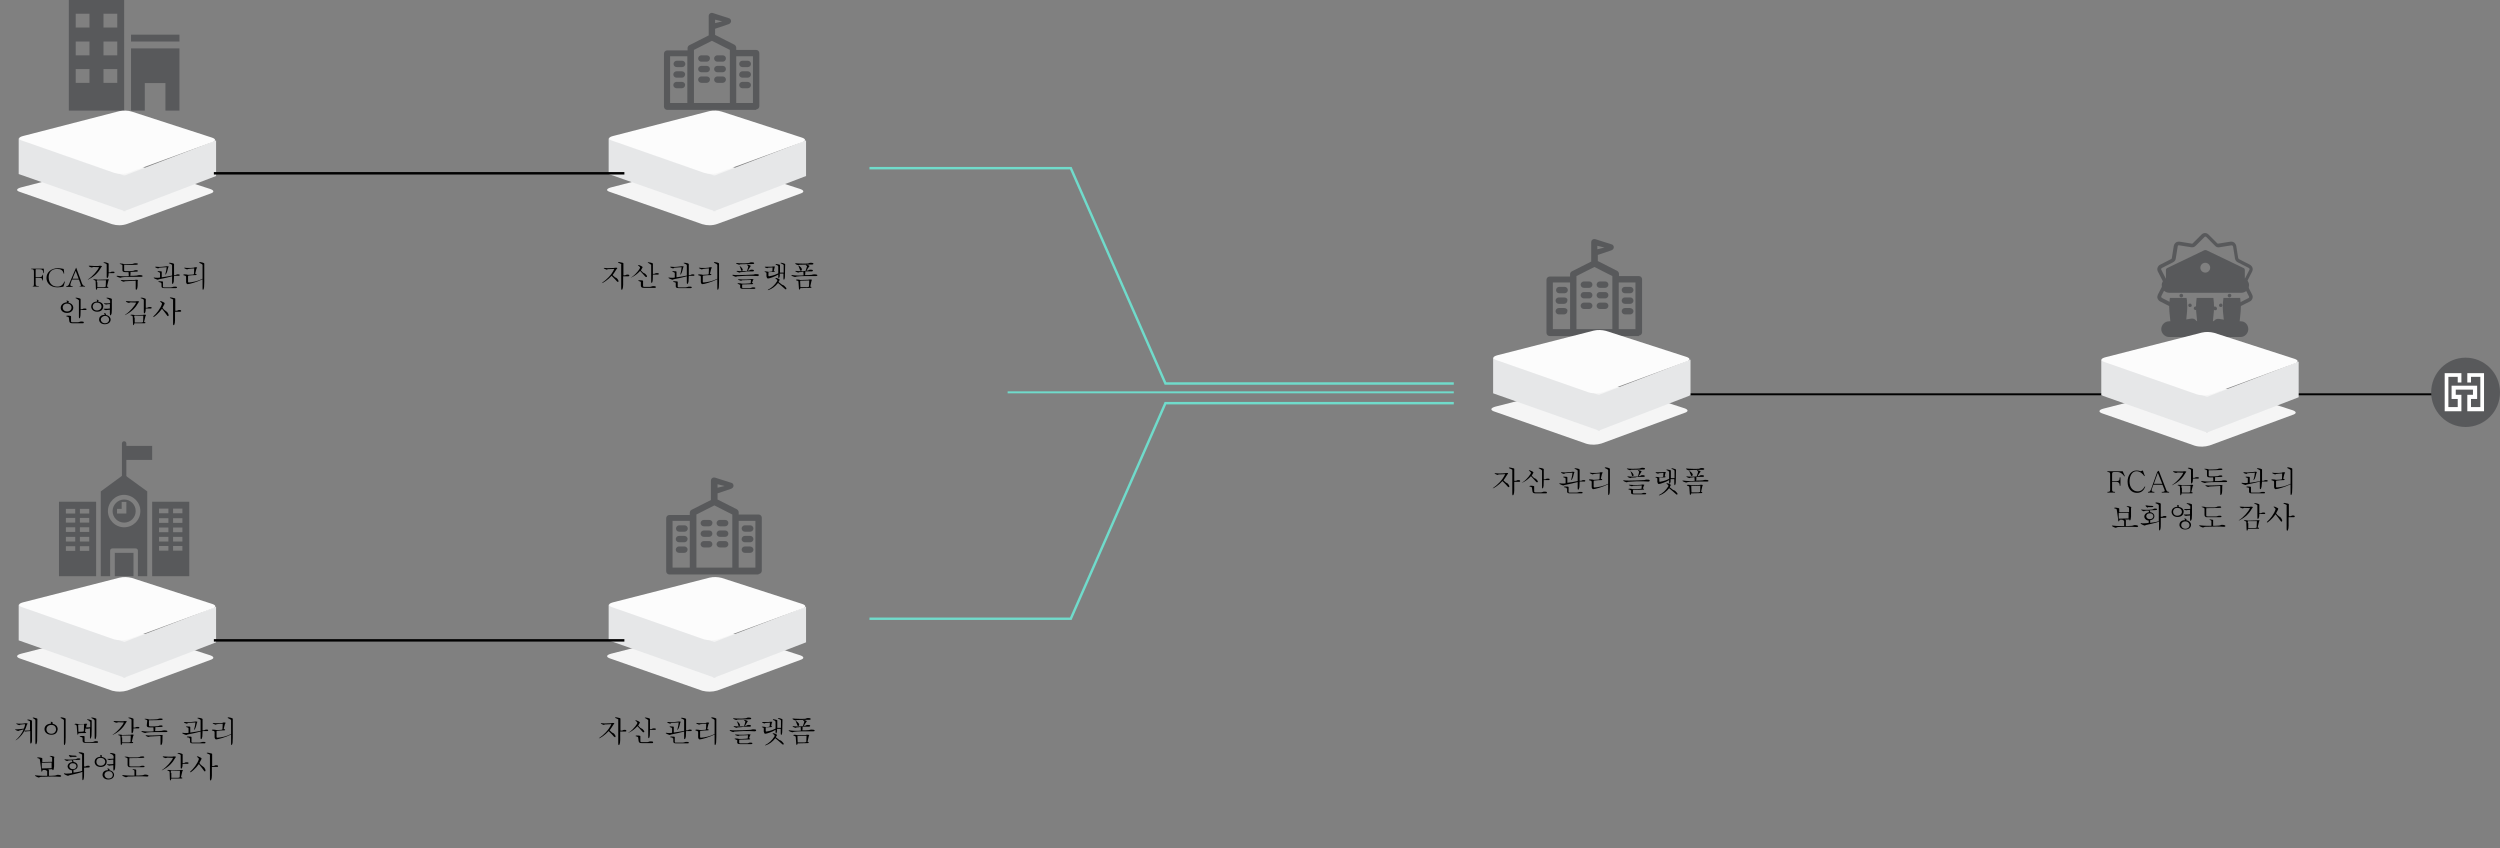 <?xml version="1.0" encoding="utf-8"?>
<!-- Generator: Adobe Illustrator 23.0.0, SVG Export Plug-In . SVG Version: 6.00 Build 0)  -->
<svg version="1.1" id="强大的法律保障" xmlns="http://www.w3.org/2000/svg" xmlns:xlink="http://www.w3.org/1999/xlink"
	 x="0px" y="0px" viewBox="0 0 1017 345" style="enable-background:new 0 0 1017 345;" xml:space="preserve">
<rect x="0" y="0" width="1017" height="345" fill="#808080" stroke="none"/>
<style type="text/css">
	.st0{fill:#010101;}
	.st1{fill:#58595B;}
	.st2{fill:#70DBCB;}
	.st3{fill:none;stroke:#70DBCB;}
	.st4{fill:#F5F5F5;}
	.st5{fill:#F2F2F2;}
	.st6{fill:#E6E7E8;}
	.st7{enable-background:new    ;}
	.st8{fill:#FFFFFF;}
	.st9{fill:#FCFCFC;}
</style>
<rect id="矩形_47" x="686.9" y="160" class="st0" width="321.2" height="0.8"/>
<ellipse id="椭圆_12" class="st1" cx="1003" cy="159.6" rx="14" ry="14.1"/>
<g id="组_27">
	<path id="矩形_48" class="st2" d="M409.9,159.2h181.5v0.8H409.9V159.2z"/>
	<path id="形状_2" class="st3" d="M591.4,156H474.1l-38.5-87.6h-81.9"/>
	<path id="形状_2_拷贝" class="st3" d="M591.4,164H474.1l-38.5,87.7h-81.9"/>
</g>
<path id="圆角矩形_1_拷贝" class="st4" d="M608.4,165.4l39.1-10c1.6-0.4,3.4-0.3,5,0.1l32.8,10.6c1.4,0.5,1.6,1.2,0.4,1.7
	l-34.2,12.6c-2,0.6-4.1,0.7-6.2,0.1l-37.7-13.2C606.1,166.7,606.5,165.9,608.4,165.4z"/>
<path id="椭圆_11" class="st5" d="M649.6,140.7c10,0,18.1,1.6,18.1,3.6s-8.1,3.6-18.1,3.6s-18.1-1.6-18.1-3.6
	S639.6,140.7,649.6,140.7z"/>
<path id="矩形_46" class="st6" d="M607.4,145.5l43.4,15.3v14.5L607.4,160V145.5z"/>
<path id="矩形_46_拷贝" class="st6" d="M687.7,146.3L650,160.8v14.5l37.7-14.5V146.3z"/>
<path id="圆角矩形_1_拷贝-2" class="st4" d="M248.7,76.2l39.1-10.1c1.7-0.3,3.4-0.3,5,0.2l32.8,10.6c1.4,0.5,1.6,1.2,0.4,1.7
	l-34.2,12.5c-2,0.7-4.1,0.7-6.1,0.1L247.9,78C246.4,77.5,246.7,76.7,248.7,76.2z"/>
<ellipse id="椭圆_11-2" class="st5" cx="289.8" cy="55.1" rx="18.1" ry="3.6"/>
<path id="矩形_46-2" class="st6" d="M247.6,56.3L291,71.6V86l-43.4-15.2V56.3z"/>
<path id="矩形_46_拷贝-2" class="st6" d="M327.9,57.1l-37.7,14.5V86l37.7-14.4V57.1z"/>
<path id="圆角矩形_1_拷贝-3" class="st4" d="M248.7,265.9l39.1-10c1.7-0.4,3.4-0.3,5,0.1l32.8,10.6c1.4,0.5,1.6,1.2,0.4,1.7
	l-34.2,12.6c-2,0.6-4.1,0.6-6.1,0.1L248,267.8C246.4,267.2,246.7,266.4,248.7,265.9z"/>
<ellipse id="椭圆_11-3" class="st5" cx="289.8" cy="244.8" rx="18.1" ry="3.6"/>
<path id="矩形_46-3" class="st6" d="M247.6,246l43.4,15.3v14.5l-43.4-15.3V246z"/>
<path id="矩形_46_拷贝-3" class="st6" d="M327.9,246.8l-37.7,14.5v14.5l37.7-14.5V246.8z"/>
<path id="圆角矩形_1_拷贝-4" class="st4" d="M8.7,76.2l39.1-10.1c1.7-0.3,3.4-0.3,5,0.2l32.8,10.6c1.4,0.5,1.6,1.2,0.4,1.7
	L51.7,91.1c-2,0.7-4.1,0.7-6.1,0.1L7.9,78C6.4,77.5,6.7,76.7,8.7,76.2z"/>
<ellipse id="椭圆_11-4" class="st5" cx="49.8" cy="55.1" rx="18.1" ry="3.6"/>
<path id="矩形_46-4" class="st6" d="M7.6,56.3L51,71.6V86L7.6,70.8V56.3z"/>
<path id="矩形_46_拷贝-4" class="st6" d="M87.9,57.1L50.2,71.6V86l37.7-14.4V57.1z"/>
<path id="圆角矩形_1_拷贝-5" class="st4" d="M8.7,265.9l39.1-10c1.7-0.4,3.4-0.3,5,0.1l32.8,10.6c1.4,0.5,1.6,1.2,0.4,1.7
	l-34.2,12.6c-2,0.6-4.1,0.6-6.1,0.1L7.9,267.8C6.4,267.2,6.7,266.4,8.7,265.9z"/>
<ellipse id="椭圆_11-5" class="st5" cx="49.8" cy="244.8" rx="18.1" ry="3.6"/>
<path id="矩形_46-5" class="st6" d="M7.6,246L51,261.3v14.5L7.6,260.5V246z"/>
<path id="矩形_46_拷贝-5" class="st6" d="M87.9,246.8l-37.7,14.5v14.5l37.7-14.5V246.8z"/>
<path id="圆角矩形_1_拷贝-6" class="st4" d="M855.8,166.2l39.1-10c1.6-0.4,3.4-0.3,5,0.1l32.8,10.6c1.4,0.5,1.6,1.2,0.4,1.7
	l-34.2,12.6c-2,0.6-4.1,0.7-6.1,0.1L855,168.1C853.5,167.5,853.8,166.7,855.8,166.2z"/>
<path id="椭圆_11-6" class="st5" d="M896.9,141.5c10,0,18.1,1.6,18.1,3.6s-8.1,3.6-18.1,3.6s-18.1-1.6-18.1-3.6
	S887,141.5,896.9,141.5z"/>
<path id="矩形_46-6" class="st6" d="M854.8,146.3l43.4,15.3v14.5l-43.4-15.3V146.3z"/>
<path id="矩形_46_拷贝-6" class="st6" d="M935.1,147.1l-37.7,14.5v14.5l37.7-14.5V147.1z"/>
<rect id="矩形_49" x="87" y="70" class="st0" width="167" height="1"/>
<rect id="矩形_49_拷贝" x="87" y="260" class="st0" width="167" height="1"/>
<g class="st7">
	<path class="st1" d="M28,45h22.5V0H28V45z M42.1,5.6h5.6v5.6h-5.6V5.6z M42.1,16.9h5.6v5.6h-5.6V16.9z M42.1,28.1h5.6v5.6h-5.6
		V28.1z M30.8,5.6h5.6v5.6h-5.6C30.8,11.2,30.8,5.6,30.8,5.6z M30.8,16.9h5.6v5.6h-5.6C30.8,22.5,30.8,16.9,30.8,16.9z M30.8,28.1
		h5.6v5.6h-5.6C30.8,33.7,30.8,28.1,30.8,28.1z M53.3,14.1H73v2.8H53.3V14.1z M53.3,45h5.6V33.8h8.4V45H73V19.7H53.3V45z"/>
</g>
<g class="st7">
	<path class="st1" d="M46.7,224.9h7.6v9.5h-7.6V224.9z"/>
	<path class="st1" d="M45.8,207.9c0,2.6,2.1,4.7,4.7,4.7s4.7-2.1,4.7-4.7s-2.1-4.7-4.7-4.7S45.8,205.4,45.8,207.9z M51.4,208.9h-3.8
		V207h1.9v-2.8h1.9C51.4,204.2,51.4,208.9,51.4,208.9z"/>
	<path class="st1" d="M24,204.1v30.3h15.1v-30.3H24z M30.6,224.1h-3.8v-1.9h3.8V224.1z M30.6,220.3h-3.8v-1.9h3.8V220.3z
		 M30.6,216.4h-3.8v-1.9h3.8V216.4z M30.6,212.6h-3.8v-1.9h3.8V212.6z M30.6,208.9h-3.8V207h3.8V208.9z M36.3,224.1h-3.8v-1.9h3.8
		V224.1z M36.3,220.3h-3.8v-1.9h3.8V220.3z M36.3,216.4h-3.8v-1.9h3.8V216.4z M36.3,212.6h-3.8v-1.9h3.8V212.6z M36.3,208.9h-3.8
		V207h3.8V208.9z"/>
	<path class="st1" d="M77,234.4v-30.3H61.9v30.3H77z M70.4,206.9h3.8v1.9h-3.8V206.9z M70.4,210.8h3.8v1.9h-3.8V210.8z M70.4,214.6
		h3.8v1.9h-3.8V214.6z M70.4,218.4h3.8v1.9h-3.8V218.4z M70.4,222.1h3.8v1.9h-3.8V222.1z M64.7,206.9h3.8v1.9h-3.8V206.9z
		 M64.7,210.8h3.8v1.9h-3.8V210.8z M64.7,214.6h3.8v1.9h-3.8V214.6z M64.7,218.4h3.8v1.9h-3.8V218.4z M64.7,222.1h3.8v1.9h-3.8
		V222.1z"/>
	<path class="st1" d="M41,199.9v34.5h3.8V224c0-0.5,0.4-0.9,0.9-0.9h9.5c0.5,0,0.9,0.4,0.9,0.9v10.4h3.8v-34.5l-9.5-6.9L41,199.9z
		 M57.1,207.9c0,3.7-3,6.6-6.6,6.6s-6.6-3-6.6-6.6s3-6.6,6.6-6.6C54.2,201.4,57.1,204.3,57.1,207.9z"/>
	<path class="st1" d="M50.5,181.4h11.4v5.7H50.5V181.4z"/>
	<path class="st1" d="M50.5,195.6c-0.5,0-0.9-0.4-0.9-0.9v-14.3c0-0.5,0.4-0.9,0.9-0.9s0.9,0.4,0.9,0.9v14.2
		C51.4,195.3,51,195.6,50.5,195.6z"/>
</g>
<g class="st7">
	<path class="st1" d="M307.6,44.5c0.7,0,1.3-0.6,1.3-1.3V21.6c0-0.7-0.6-1.3-1.3-1.3h-8.1v-0.9c0-0.5-0.3-0.9-0.7-1.2l-7.9-4v-2.5
		l5.6-1.9c0.5-0.2,0.9-0.7,0.9-1.2c0-0.6-0.4-1.1-0.9-1.2L290,5.3c-0.4-0.1-0.8-0.1-1.2,0.2c-0.3,0.2-0.5,0.6-0.5,1.1v7.8l-7.9,4
		c-0.4,0.2-0.7,0.7-0.7,1.2v0.9h-8.3c-0.7,0-1.3,0.6-1.3,1.3v21.6c0,0.7,0.6,1.3,1.3,1.3h36.3L307.6,44.5L307.6,44.5z M290.9,9.4V8
		l2.9,0.7L290.9,9.4z M272.6,22.9h7v19h-7V22.9z M282.3,20.3l7.3-3.7l7.3,3.7v21.6h-14.6L282.3,20.3L282.3,20.3z M306.3,41.9h-6.8
		v-19h6.8V41.9z"/>
	<path class="st1" d="M287.5,22.5h-2.2c-0.7,0-1.3,0.6-1.3,1.3c0,0.7,0.6,1.3,1.3,1.3h2.2c0.7,0,1.3-0.6,1.3-1.3
		C288.9,23.1,288.3,22.5,287.5,22.5z"/>
	<path class="st1" d="M275.3,27.3h2.2c0.7,0,1.3-0.6,1.3-1.3c0-0.7-0.6-1.3-1.3-1.3h-2.2c-0.7,0-1.3,0.6-1.3,1.3
		S274.5,27.3,275.3,27.3z"/>
	<path class="st1" d="M277.4,29h-2.2c-0.7,0-1.3,0.6-1.3,1.3c0,0.7,0.6,1.3,1.3,1.3h2.2c0.7,0,1.3-0.6,1.3-1.3
		C278.8,29.6,278.1,29,277.4,29z"/>
	<path class="st1" d="M277.4,33.3h-2.2c-0.7,0-1.3,0.6-1.3,1.3s0.6,1.3,1.3,1.3h2.2c0.7,0,1.3-0.6,1.3-1.3
		C278.8,33.9,278.1,33.3,277.4,33.3z"/>
	<path class="st1" d="M302,27.3h2.2c0.7,0,1.3-0.6,1.3-1.3c0-0.7-0.6-1.3-1.3-1.3H302c-0.7,0-1.3,0.6-1.3,1.3S301.3,27.3,302,27.3z"
		/>
	<path class="st1" d="M302,31.6h2.2c0.7,0,1.3-0.6,1.3-1.3c0-0.7-0.6-1.3-1.3-1.3H302c-0.7,0-1.3,0.6-1.3,1.3
		C300.6,31,301.3,31.6,302,31.6z"/>
	<path class="st1" d="M304,33.3h-2c-0.7,0-1.3,0.6-1.3,1.3s0.6,1.3,1.3,1.3h2.2c0.7,0,1.3-0.6,1.3-1.3S304.9,33.3,304,33.3z"/>
	<path class="st1" d="M294,22.5h-2.2c-0.7,0-1.3,0.6-1.3,1.3c0,0.7,0.6,1.3,1.3,1.3h2.2c0.7,0,1.3-0.6,1.3-1.3S294.8,22.5,294,22.5z
		"/>
	<path class="st1" d="M287.5,26.8h-2.2c-0.7,0-1.3,0.6-1.3,1.3c0,0.7,0.6,1.3,1.3,1.3h2.2c0.7,0,1.3-0.6,1.3-1.3
		S288.3,26.8,287.5,26.8z"/>
	<path class="st1" d="M294,26.8h-2.2c-0.7,0-1.3,0.6-1.3,1.3c0,0.7,0.6,1.3,1.3,1.3h2.2c0.7,0,1.3-0.6,1.3-1.3S294.8,26.8,294,26.8z
		"/>
	<path class="st1" d="M287.5,31.1h-2.2c-0.7,0-1.3,0.6-1.3,1.3s0.6,1.3,1.3,1.3h2.2c0.7,0,1.3-0.6,1.3-1.3
		C288.9,31.7,288.3,31.1,287.5,31.1z"/>
	<path class="st1" d="M294,31.1h-2.2c-0.7,0-1.3,0.6-1.3,1.3s0.6,1.3,1.3,1.3h2.2c0.7,0,1.3-0.6,1.3-1.3S294.8,31.1,294,31.1z"/>
</g>
<g class="st7">
	<path class="st1" d="M308.6,233.5c0.7,0,1.3-0.6,1.3-1.3v-21.6c0-0.7-0.6-1.3-1.3-1.3h-8.1v-0.9c0-0.5-0.3-0.9-0.7-1.2l-7.9-4v-2.5
		l5.6-1.9c0.5-0.2,0.9-0.7,0.9-1.2c0-0.6-0.4-1.1-0.9-1.2l-6.6-2.1c-0.4-0.1-0.8-0.1-1.2,0.2c-0.3,0.2-0.5,0.6-0.5,1.1v7.8l-7.9,4
		c-0.4,0.2-0.7,0.7-0.7,1.2v0.9h-8.3c-0.7,0-1.3,0.6-1.3,1.3v21.6c0,0.7,0.6,1.3,1.3,1.3h36.3L308.6,233.5L308.6,233.5z
		 M291.9,198.4V197l2.9,0.7L291.9,198.4z M273.6,211.9h7v19h-7V211.9z M283.3,209.3l7.3-3.7l7.3,3.7v21.6h-14.6L283.3,209.3
		L283.3,209.3z M307.3,230.9h-6.8v-19h6.8V230.9z"/>
	<path class="st1" d="M288.5,211.5h-2.2c-0.7,0-1.3,0.6-1.3,1.3s0.6,1.3,1.3,1.3h2.2c0.7,0,1.3-0.6,1.3-1.3
		C289.9,212.1,289.3,211.5,288.5,211.5z"/>
	<path class="st1" d="M276.3,216.3h2.2c0.7,0,1.3-0.6,1.3-1.3s-0.6-1.3-1.3-1.3h-2.2c-0.7,0-1.3,0.6-1.3,1.3
		S275.5,216.3,276.3,216.3z"/>
	<path class="st1" d="M278.4,218h-2.2c-0.7,0-1.3,0.6-1.3,1.3s0.6,1.3,1.3,1.3h2.2c0.7,0,1.3-0.6,1.3-1.3
		C279.8,218.6,279.1,218,278.4,218z"/>
	<path class="st1" d="M278.4,222.3h-2.2c-0.7,0-1.3,0.6-1.3,1.3s0.6,1.3,1.3,1.3h2.2c0.7,0,1.3-0.6,1.3-1.3
		C279.8,222.9,279.1,222.3,278.4,222.3z"/>
	<path class="st1" d="M303,216.3h2.2c0.7,0,1.3-0.6,1.3-1.3s-0.6-1.3-1.3-1.3H303c-0.7,0-1.3,0.6-1.3,1.3S302.3,216.3,303,216.3z"/>
	<path class="st1" d="M303,220.6h2.2c0.7,0,1.3-0.6,1.3-1.3s-0.6-1.3-1.3-1.3H303c-0.7,0-1.3,0.6-1.3,1.3
		C301.6,220,302.3,220.6,303,220.6z"/>
	<path class="st1" d="M305,222.3h-2c-0.7,0-1.3,0.6-1.3,1.3s0.6,1.3,1.3,1.3h2.2c0.7,0,1.3-0.6,1.3-1.3S305.9,222.3,305,222.3z"/>
	<path class="st1" d="M295,211.5h-2.2c-0.7,0-1.3,0.6-1.3,1.3s0.6,1.3,1.3,1.3h2.2c0.7,0,1.3-0.6,1.3-1.3S295.8,211.5,295,211.5z"/>
	<path class="st1" d="M288.5,215.8h-2.2c-0.7,0-1.3,0.6-1.3,1.3s0.6,1.3,1.3,1.3h2.2c0.7,0,1.3-0.6,1.3-1.3S289.3,215.8,288.5,215.8
		z"/>
	<path class="st1" d="M295,215.8h-2.2c-0.7,0-1.3,0.6-1.3,1.3s0.6,1.3,1.3,1.3h2.2c0.7,0,1.3-0.6,1.3-1.3S295.8,215.8,295,215.8z"/>
	<path class="st1" d="M288.5,220.1h-2.2c-0.7,0-1.3,0.6-1.3,1.3s0.6,1.3,1.3,1.3h2.2c0.7,0,1.3-0.6,1.3-1.3S289.3,220.1,288.5,220.1
		z"/>
	<path class="st1" d="M295,220.1h-2.2c-0.7,0-1.3,0.6-1.3,1.3s0.6,1.3,1.3,1.3h2.2c0.7,0,1.3-0.6,1.3-1.3S295.8,220.1,295,220.1z"/>
</g>
<g class="st7">
	<path class="st1" d="M666.7,136.5c0.7,0,1.3-0.6,1.3-1.3v-21.6c0-0.7-0.6-1.3-1.3-1.3h-8.1v-0.9c0-0.5-0.3-0.9-0.7-1.2l-7.9-4v-2.5
		l5.6-1.9c0.5-0.2,0.9-0.7,0.9-1.2c0-0.6-0.4-1.1-0.9-1.2l-6.6-2.1c-0.4-0.1-0.8-0.1-1.2,0.2c-0.3,0.2-0.5,0.6-0.5,1.1v7.8l-7.9,4
		c-0.4,0.2-0.7,0.7-0.7,1.2v0.9h-8.3c-0.7,0-1.3,0.6-1.3,1.3v21.6c0,0.7,0.6,1.3,1.3,1.3h36.3L666.7,136.5L666.7,136.5z
		 M649.8,101.4V100l2.9,0.7L649.8,101.4z M631.7,114.9h7v19h-7V114.9z M641.3,112.3l7.3-3.7l7.3,3.7v21.6h-14.6V112.3z M665.3,133.9
		h-6.8v-19h6.8V133.9z"/>
	<path class="st1" d="M646.5,114.5h-2.2c-0.7,0-1.3,0.6-1.3,1.3c0,0.7,0.6,1.3,1.3,1.3h2.2c0.7,0,1.3-0.6,1.3-1.3
		S647.3,114.5,646.5,114.5z"/>
	<path class="st1" d="M634.3,119.3h2.2c0.7,0,1.3-0.6,1.3-1.3c0-0.7-0.6-1.3-1.3-1.3h-2.2c-0.7,0-1.3,0.6-1.3,1.3
		S633.5,119.3,634.3,119.3z"/>
	<path class="st1" d="M636.3,121h-2.2c-0.7,0-1.3,0.6-1.3,1.3c0,0.7,0.6,1.3,1.3,1.3h2.2c0.7,0,1.3-0.6,1.3-1.3
		C637.8,121.6,637.2,121,636.3,121z"/>
	<path class="st1" d="M636.3,125.3h-2.2c-0.7,0-1.3,0.6-1.3,1.3c0,0.7,0.6,1.3,1.3,1.3h2.2c0.7,0,1.3-0.6,1.3-1.3
		C637.8,125.9,637.2,125.3,636.3,125.3z"/>
	<path class="st1" d="M661,119.3h2.2c0.7,0,1.3-0.6,1.3-1.3c0-0.7-0.6-1.3-1.3-1.3H661c-0.7,0-1.3,0.6-1.3,1.3
		S660.3,119.3,661,119.3z"/>
	<path class="st1" d="M661,123.6h2.2c0.7,0,1.3-0.6,1.3-1.3c0-0.7-0.6-1.3-1.3-1.3H661c-0.7,0-1.3,0.6-1.3,1.3
		S660.3,123.6,661,123.6z"/>
	<path class="st1" d="M663,125.3h-2c-0.7,0-1.3,0.6-1.3,1.3c0,0.7,0.6,1.3,1.3,1.3h2.2c0.7,0,1.3-0.6,1.3-1.3S663.8,125.3,663,125.3
		z"/>
	<path class="st1" d="M653,114.5h-2.2c-0.7,0-1.3,0.6-1.3,1.3c0,0.7,0.6,1.3,1.3,1.3h2.2c0.7,0,1.3-0.6,1.3-1.3
		S653.8,114.5,653,114.5z"/>
	<path class="st1" d="M646.5,118.8h-2.2c-0.7,0-1.3,0.6-1.3,1.3c0,0.7,0.6,1.3,1.3,1.3h2.2c0.7,0,1.3-0.6,1.3-1.3
		S647.3,118.8,646.5,118.8z"/>
	<path class="st1" d="M653,118.8h-2.2c-0.7,0-1.3,0.6-1.3,1.3c0,0.7,0.6,1.3,1.3,1.3h2.2c0.7,0,1.3-0.6,1.3-1.3
		S653.8,118.8,653,118.8z"/>
	<path class="st1" d="M646.5,123.1h-2.2c-0.7,0-1.3,0.6-1.3,1.3s0.6,1.3,1.3,1.3h2.2c0.7,0,1.3-0.6,1.3-1.3S647.3,123.1,646.5,123.1
		z"/>
	<path class="st1" d="M653,123.1h-2.2c-0.7,0-1.3,0.6-1.3,1.3s0.6,1.3,1.3,1.3h2.2c0.7,0,1.3-0.6,1.3-1.3S653.8,123.1,653,123.1z"/>
</g>
<polygon id="XMLID_63_" class="st8" points="1003.7,155.6 1005.2,155.6 1005.2,153.3 1009,153.3 1009,165.6 1005.2,165.6 
	1005.2,162.3 1007.7,162.3 1007.7,156.9 997.3,156.9 997.3,162.3 999.8,162.3 999.8,165.6 996,165.6 996,153.3 999.8,153.3 
	999.8,155.6 1001.3,155.6 1001.3,151.8 994.5,151.8 994.5,167.3 1001.3,167.3 1001.3,160.6 999,160.6 999,158.5 1006,158.5 
	1006,160.6 1003.7,160.6 1003.7,167.3 1010.5,167.3 1010.5,151.8 1003.7,151.8 "/>
<g>
	<g>
		<g>
			<path class="st1" d="M916.2,110.4c0.2-0.5,0.3-1,0.1-1.5s-0.5-0.9-1-1.2l-4.5-2.3c-0.1-0.1-0.2-0.2-0.3-0.4l-0.8-5
				c-0.2-1-1-1.7-2-1.7c-0.1,0-0.2,0-0.3,0l-5,0.8c-0.2,0-0.3,0-0.4-0.1l-3.6-3.6c-0.4-0.4-0.9-0.6-1.4-0.6s-1,0.2-1.4,0.6L892,99
				c-0.1,0.1-0.3,0.2-0.4,0.1l-5-0.8c-0.1,0-0.2,0-0.3,0c-1,0-1.8,0.7-2,1.7l-0.8,5c0,0.2-0.1,0.3-0.3,0.4l-4.5,2.3
				c-0.5,0.2-0.8,0.7-1,1.2s-0.1,1.1,0.1,1.5l2.3,4.5c0.1,0.1,0.1,0.3,0,0.5l-2.3,4.5c-0.2,0.5-0.3,1-0.1,1.5s0.5,0.9,1,1.2l4.5,2.3
				c0.1,0.1,0.2,0.2,0.3,0.4l0.8,5c0.2,1,1,1.7,2,1.7c0.1,0,0.2,0,0.3,0l5-0.8c0.2,0,0.3,0,0.4,0.1l3.6,3.6c0.4,0.4,0.9,0.6,1.4,0.6
				s1-0.2,1.4-0.6l3.6-3.6c0.1-0.1,0.3-0.2,0.4-0.1l5,0.8c0.1,0,0.2,0,0.3,0c1,0,1.8-0.7,2-1.7l0.8-5c0-0.2,0.1-0.3,0.3-0.4l4.5-2.3
				c0.5-0.2,0.8-0.7,1-1.2s0.1-1.1-0.1-1.5l-2.3-4.5c-0.1-0.1-0.1-0.3,0-0.5L916.2,110.4z M912.6,116.1l2.3,4.5
				c0.1,0.1,0.1,0.3,0,0.4c0,0.1-0.1,0.2-0.3,0.3l-4.5,2.3c-0.6,0.3-1,0.8-1.1,1.5l-0.8,5c0,0.3-0.3,0.5-0.6,0.4l-5-0.8
				c-0.1,0-0.2,0-0.3,0c-0.5,0-1,0.2-1.4,0.6l-3.6,3.6c-0.2,0.2-0.5,0.2-0.7,0l-3.4-3.7c-0.4-0.4-0.9-0.6-1.4-0.6
				c-0.1,0-0.2,0-0.3,0l-5,0.8c-0.3,0-0.5-0.2-0.6-0.4l-0.8-5c-0.1-0.6-0.5-1.2-1.1-1.5l-4.5-2.3c-0.1-0.1-0.2-0.2-0.3-0.3
				c0-0.1,0-0.3,0-0.4l2.3-4.5c0.3-0.6,0.3-1.3,0-1.8l-2.3-4.5c-0.1-0.1-0.1-0.3,0-0.4s0.1-0.2,0.3-0.3l4.5-2.3
				c0.6-0.3,1-0.8,1.1-1.5l0.8-5c0-0.3,0.3-0.5,0.6-0.4l5,0.8c0.1,0,0.2,0,0.3,0l0,0c0.5,0,1-0.2,1.4-0.6l3.6-3.6
				c0.2-0.2,0.5-0.2,0.7,0l3.6,3.6c0.4,0.5,1.1,0.7,1.7,0.6l5-0.8c0.3,0,0.5,0.2,0.6,0.4l0.8,5c0.1,0.6,0.5,1.2,1.1,1.5l4.5,2.3
				c0.1,0.1,0.2,0.2,0.3,0.3c0,0.1,0,0.3,0,0.4l-2.3,4.5C912.3,114.7,912.3,115.4,912.6,116.1z"/>
			<path class="st1" d="M903,106.6c0.1,0.1,0.3,0.1,0.4,0.1c0.2,0,0.5-0.1,0.6-0.3c0.2-0.3,0.1-0.8-0.2-1s-0.8-0.1-1,0.2
				S902.7,106.4,903,106.6z"/>
			<path class="st1" d="M905.4,108.6c0.2,0,0.4-0.1,0.5-0.2c0.3-0.3,0.3-0.7,0.1-1.1c-0.3-0.3-0.8-0.3-1.1-0.1
				c-0.3,0.3-0.3,0.7-0.1,1.1C905,108.4,905.2,108.6,905.4,108.6z"/>
			<path class="st1" d="M900.8,124.7c-0.4,0.1-0.6,0.6-0.4,1c0.1,0.3,0.4,0.5,0.7,0.5c0.1,0,0.2,0,0.3,0c0.4-0.1,0.6-0.6,0.4-1
				C901.6,124.9,901.2,124.6,900.8,124.7z"/>
			<path class="st1" d="M903,123.6c-0.3,0.2-0.4,0.7-0.2,1c0.1,0.2,0.4,0.3,0.6,0.3c0.1,0,0.3,0,0.4-0.1c0.3-0.2,0.4-0.7,0.2-1
				C903.8,123.4,903.4,123.4,903,123.6z"/>
			<path class="st1" d="M893.5,124.7c-0.4-0.1-0.8,0-1,0.4s0,0.8,0.4,1c0.1,0,0.2,0,0.3,0c0.3,0,0.6-0.2,0.7-0.5
				C894.1,125.4,893.9,124.9,893.5,124.7z"/>
			<path class="st1" d="M898.4,125.4c-0.4,0-0.7,0.4-0.7,0.8s0.4,0.7,0.7,0.7h0.1c0.4,0,0.7-0.4,0.7-0.8
				C899.2,125.6,898.8,125.2,898.4,125.4z"/>
			<path class="st1" d="M895.9,125.4L895.9,125.4c-0.4,0-0.8,0.2-0.8,0.7c0,0.4,0.2,0.8,0.7,0.8h0.1c0.4,0,0.7-0.3,0.7-0.7
				S896.3,125.4,895.9,125.4z"/>
			<path class="st1" d="M907.2,112.6L907.2,112.6c0.1,0.3,0.4,0.6,0.7,0.6c0.1,0,0.1,0,0.2,0c0.4-0.1,0.6-0.5,0.5-0.9
				s-0.5-0.6-0.9-0.5C907.3,111.9,907.1,112.2,907.2,112.6z"/>
			<path class="st1" d="M908.2,114.4c-0.4,0-0.8,0.3-0.8,0.8s0.3,0.8,0.8,0.7c0.4,0,0.8-0.3,0.7-0.8
				C909,114.6,908.6,114.4,908.2,114.4z"/>
			<path class="st1" d="M908.1,117.1c-0.4-0.1-0.8,0.1-0.9,0.5c-0.1,0.4,0.1,0.8,0.5,0.9c0.1,0,0.1,0,0.2,0c0.3,0,0.6-0.2,0.7-0.6
				C908.7,117.6,908.5,117.1,908.1,117.1z"/>
			<path class="st1" d="M906.9,110.7c0.1,0,0.2,0,0.3-0.1c0.4-0.2,0.5-0.6,0.3-1s-0.6-0.5-1-0.3s-0.5,0.6-0.3,1
				C906.4,110.6,906.7,110.7,906.9,110.7z"/>
			<path class="st1" d="M904.9,121.9c-0.3,0.3-0.2,0.8,0.1,1.1c0.1,0.1,0.3,0.2,0.5,0.2s0.4-0.1,0.6-0.3c0.3-0.3,0.2-0.8-0.1-1.1
				C905.6,121.6,905.1,121.6,904.9,121.9z"/>
			<path class="st1" d="M907.3,119.6c-0.4-0.2-0.8,0-1,0.3c-0.2,0.4,0,0.8,0.3,1c0.1,0.1,0.2,0.1,0.3,0.1c0.3,0,0.5-0.1,0.7-0.4
				C907.8,120.2,907.7,119.7,907.3,119.6z"/>
			<path class="st1" d="M888.9,108.6c0.2,0,0.4-0.1,0.6-0.2c0.3-0.3,0.2-0.8-0.1-1.1c-0.3-0.3-0.8-0.2-1.1,0.1s-0.2,0.8,0.1,1.1
				C888.5,108.4,888.7,108.6,888.9,108.6z"/>
			<path class="st1" d="M887,119.6c-0.4,0.2-0.5,0.6-0.3,1c0.1,0.3,0.4,0.4,0.7,0.4c0.1,0,0.2,0,0.3-0.1c0.4-0.2,0.5-0.6,0.3-1
				S887.4,119.4,887,119.6z"/>
			<path class="st1" d="M887.1,117.6c-0.1-0.4-0.5-0.6-0.9-0.5s-0.6,0.5-0.5,0.9c0.1,0.3,0.4,0.6,0.7,0.6c0.1,0,0.1,0,0.2,0
				C887,118.4,887.2,118.1,887.1,117.6z"/>
			<path class="st1" d="M886.2,113.1c0.1,0,0.1,0,0.2,0c0.3,0,0.6-0.2,0.7-0.6c0.1-0.4-0.1-0.8-0.5-0.9s-0.8,0.1-0.9,0.5
				C885.6,112.6,885.8,113.1,886.2,113.1z"/>
			<path class="st1" d="M886.1,115.9c0.4,0,0.7-0.3,0.7-0.8l0,0l0,0c0-0.4-0.3-0.8-0.8-0.8c-0.4,0-0.7,0.3-0.7,0.8l0,0l0,0
				C885.3,115.6,885.7,115.9,886.1,115.9L886.1,115.9z"/>
			<path class="st1" d="M887,110.6c0.1,0.1,0.2,0.1,0.3,0.1c0.3,0,0.5-0.1,0.7-0.4c0.2-0.4,0-0.8-0.3-1c-0.4-0.2-0.8,0-1,0.3
				S886.6,110.4,887,110.6z"/>
			<path class="st1" d="M888.4,121.9c-0.3,0.3-0.3,0.8-0.1,1.1c0.1,0.2,0.4,0.2,0.6,0.2c0.2,0,0.4-0.1,0.5-0.2
				c0.3-0.3,0.3-0.8,0.1-1.1C889.2,121.6,888.7,121.6,888.4,121.9z"/>
			<path class="st1" d="M895.8,104.9L895.8,104.9c0.5-0.1,0.8-0.4,0.7-0.8c0-0.4-0.4-0.7-0.8-0.7s-0.7,0.4-0.7,0.8
				C895.1,104.6,895.4,104.9,895.8,104.9z"/>
			<path class="st1" d="M898.4,104.9L898.4,104.9c0.5,0,0.8-0.3,0.8-0.7s-0.2-0.8-0.7-0.8c-0.4,0-0.8,0.2-0.8,0.7
				C897.7,104.4,898,104.9,898.4,104.9z"/>
			<path class="st1" d="M900.8,105.4c0.1,0,0.2,0,0.3,0c0.3,0,0.6-0.2,0.7-0.5c0.1-0.4,0-0.8-0.4-1c-0.4-0.1-0.8,0-1,0.4
				S900.4,105.4,900.8,105.4z"/>
			<path class="st1" d="M893.2,105.6c0.1,0,0.2,0,0.3,0c0.4-0.1,0.6-0.6,0.4-1c-0.1-0.4-0.6-0.6-1-0.4l0,0c-0.4,0.1-0.6,0.6-0.4,1
				C892.6,105.4,892.9,105.6,893.2,105.6z"/>
			<path class="st1" d="M891.3,123.6c-0.3-0.2-0.8-0.1-1,0.2c-0.2,0.3-0.1,0.8,0.2,1c0.1,0.1,0.3,0.1,0.4,0.1c0.2,0,0.5-0.1,0.6-0.3
				C891.7,124.4,891.6,123.9,891.3,123.6z"/>
			<path class="st1" d="M890.8,106.7c0.1,0,0.3,0,0.4-0.1c0.3-0.2,0.4-0.7,0.2-1s-0.7-0.4-1-0.2c-0.3,0.2-0.4,0.7-0.2,1
				C890.4,106.6,890.6,106.7,890.8,106.7z"/>
		</g>
	</g>
	<g>
		<path class="st1" d="M882.5,119.1h29.3c1.7,0,3.1-1.4,3.1-3.1c0-1.2-0.7-2.2-1.7-2.7v-3.4c0-0.4-0.2-0.8-0.6-0.9l-15-7.2
			c-0.3-0.1-0.6-0.1-0.9,0l-15,7.2c-0.4,0.2-0.6,0.5-0.6,0.9v3.4c-1,0.5-1.7,1.5-1.7,2.7C879.4,117.9,880.8,119.1,882.5,119.1z
			 M897.1,106.9c1.1,0,2,0.9,2,2s-0.9,2-2,2s-2-0.9-2-2S896,106.9,897.1,106.9z"/>
		<path class="st1" d="M911.6,130.7h-0.5l0.4-4c0.1-1.2,0.1-2.4,0-3.6l-0.2-1.9h-6.8l-0.2,1.9c-0.1,1.2-0.1,2.4,0,3.6l0.4,4h-4.5
			l0.4-4c0.1-1.2,0.1-2.4,0-3.6l-0.2-1.9h-6.8l-0.2,1.9c-0.1,1.2-0.1,2.4,0,3.6l0.4,4h-4.5l0.4-4c0.1-1.2,0.1-2.4,0-3.6l-0.2-1.9
			h-6.8l-0.2,1.9c-0.1,1.2-0.1,2.4,0,3.6l0.4,4h-0.5c-1.8,0-3.2,1.5-3.2,3.2s1.5,3.2,3.2,3.2h29c1.8,0,3.2-1.5,3.2-3.2
			S913.4,130.7,911.6,130.7z"/>
	</g>
</g>
<path id="圆角矩形_1-5" class="st9" d="M9.5,245l39.1-10c1.7-0.4,3.4-0.3,5,0.1l32.8,10.6c1.4,0.5,1.6,1.2,0.4,1.7L52.5,260
	c-2,0.6-4.1,0.6-6.1,0.1L8.7,246.9C7.2,246.3,7.5,245.5,9.5,245z"/>
<path id="圆角矩形_1-3" class="st9" d="M249.5,245l39.1-10c1.7-0.4,3.4-0.3,5,0.1l32.8,10.6c1.4,0.5,1.6,1.2,0.4,1.7L292.5,260
	c-2,0.6-4.1,0.6-6.1,0.1l-37.7-13.2C247.2,246.3,247.5,245.5,249.5,245z"/>
<path id="圆角矩形_1-2" class="st9" d="M249.5,55.3l39.1-10.1c1.7-0.3,3.4-0.3,5,0.2L326.3,56c1.4,0.5,1.6,1.2,0.4,1.7
	l-34.2,12.5c-2,0.7-4.1,0.7-6.1,0.1l-37.7-13.2C247.2,56.6,247.5,55.8,249.5,55.3z"/>
<path id="圆角矩形_1-4" class="st9" d="M9.5,55.3l39.1-10.1c1.7-0.3,3.4-0.3,5,0.2L86.3,56c1.4,0.5,1.6,1.2,0.4,1.7L52.5,70.2
	c-2,0.7-4.1,0.7-6.1,0.1L8.7,57.1C7.2,56.6,7.5,55.8,9.5,55.3z"/>
<path id="圆角矩形_1" class="st9" d="M609.2,144.5l39.1-10c1.6-0.4,3.4-0.3,5,0.1l32.8,10.6c1.4,0.5,1.6,1.2,0.4,1.7l-34.2,12.6
	c-2,0.6-4.1,0.7-6.1,0.1l-37.7-13.2C606.9,145.8,607.3,145,609.2,144.5z"/>
<path id="圆角矩形_1-6" class="st9" d="M856.6,145.3l39.1-10c1.7-0.4,3.4-0.3,5,0.1l32.8,10.6c1.4,0.5,1.6,1.2,0.4,1.7
	l-34.2,12.6c-2,0.6-4.1,0.7-6.1,0.1l-37.7-13.2C854.3,146.6,854.6,145.8,856.6,145.3z"/>
<g>
	<path d="M12.7,116.6c1,0,1.1-0.3,1.1-1.1v-4.9c0-0.9-0.1-1.1-1.1-1.1v-0.2h5.1c0,0.6,0.1,1.3,0.1,1.8l-0.2,0
		c-0.2-1.3-0.5-1.6-1.9-1.6h-1c-0.3,0-0.3,0-0.3,0.3v2.9h1.4c1.1,0,1.2-0.1,1.4-0.9h0.2v2.3h-0.2c-0.2-0.9-0.3-1.1-1.4-1.1h-1.4v2.3
		c0,0.9,0.1,1.1,1.3,1.1v0.2h-3V116.6z"/>
	<path d="M26.4,114.6c-0.2,0.6-0.4,1.6-0.6,2c-0.4,0.1-1.5,0.3-2.4,0.3c-3.1,0-4.5-2-4.5-3.8c0-2.4,2-4,4.7-4c1.2,0,1.9,0.3,2.3,0.3
		c0.1,0.6,0.2,1.2,0.2,1.9l-0.2,0c-0.3-1.4-1.2-1.9-2.7-1.9c-2.4,0-3.4,1.6-3.4,3.4c0,2.3,1.4,3.8,3.5,3.8c1.7,0,2.4-0.9,2.9-2.1
		L26.4,114.6z"/>
	<path d="M32,116.6c0.7-0.1,0.9-0.2,0.9-0.5c0-0.3-0.4-1.2-0.8-2.4h-2.8c-0.1,0.2-0.7,1.8-0.7,2.2c0,0.4,0.3,0.5,1,0.6v0.2h-2.7
		v-0.2c0.8-0.2,1-0.3,1.4-1.4l2.6-6.1l0.1-0.1l0.8,2.2c0.6,1.5,1.1,3,1.5,4.1c0.4,0.9,0.5,1,1.3,1.2v0.2H32V116.6z M30.8,110.2
		c-0.5,1.1-0.9,2.2-1.3,3.2H32L30.8,110.2L30.8,110.2z"/>
	<path d="M38,108.6c-0.4,0.1-0.5,0.2-0.7,0.2c-0.3,0-1.2-0.4-1.2-0.6c0,0,0-0.1,0.1-0.1c0.1,0,0.2,0,0.3,0c0.5,0,1.1,0.1,1.7,0.1
		c0.6,0,1.2,0,1.8,0c0.3,0,0.3-0.1,0.7-0.1c0.3,0,0.8,0.1,0.8,0.2c0,0.1-0.2,0.2-0.3,0.4c-1.1,2-2.7,3.7-5.1,4.9
		c-0.2,0.1-0.3,0.2-0.4,0.2c0,0,0,0,0,0c0,0,0.1-0.2,0.3-0.3c1.7-1.1,3.7-3.4,4.3-4.8L38,108.6z M38.9,114.4
		c-0.1-0.3-0.3-0.4-0.7-0.5c-0.1,0-0.3-0.1-0.3-0.1c0,0,0.1-0.1,0.3-0.2c0.6,0,1.3,0.1,1.5,0.2l3.3-0.1c0.3,0,0.3-0.1,0.6-0.1
		c0.2,0,0.7,0,0.7,0.2c0,0.1-0.1,0.2-0.2,0.3c-0.2,0.9-0.5,2.1-0.6,2.5c0.4,0,0.6,0.2,0.6,0.3c0,0.1-0.1,0.2-0.4,0.2h-4.1
		c-0.1,0.5-0.3,0.8-0.4,0.8c-0.1,0-0.2-0.2-0.2-0.7L38.9,114.4z M39.6,114.8l0,2l2.7,0c0.4,0,0.4-0.1,0.7-0.2l0.1-2.6l-3.5,0
		c0,0-0.2,0.1-0.2,0.2V114.8z M43.4,107.6c0-0.1-0.3-0.4-1-0.6c-0.2-0.1-0.3-0.1-0.3-0.2c0-0.1,0.1-0.1,0.4-0.1
		c0.6,0,0.9,0.2,1.3,0.3c0.3,0.1,0.4,0.2,0.4,0.3c0,0.1,0,0.2,0,0.3l0,3.2c0.2,0,0.3,0,0.5,0c0.6-0.1,0.3-0.3,1.2-0.3
		c0.2,0,0.7,0,0.7,0.3c0,0.1-0.1,0.3-0.3,0.3l-2.1,0c0,1.8-0.5,2-0.6,2c-0.1,0-0.2-0.1-0.2-0.5V107.6z"/>
	<path d="M49.8,108c0-0.3-0.4-0.4-0.9-0.6c-0.1,0-0.2-0.1-0.2-0.1c0-0.1,0.1-0.1,0.3-0.1c0.6,0,1.2,0.1,1.5,0.3c0.9,0,2,0,3.2-0.1
		c0.9-0.1,0.5-0.3,1.5-0.3c0.3,0,0.9,0,0.9,0.3c0,0.1-0.2,0.3-0.6,0.3c-1.3,0.1-3.7,0.1-4.9,0.1c-0.1,0.1-0.1,0-0.1,0.2
		c0,0.5,0,1.3,0,1.9c0,0.4,0.1,0.4,1.3,0.4c0.6,0,1.3,0,2.3-0.1c0.7-0.1,0.3-0.3,1.4-0.3c0.4,0,0.6,0.2,0.6,0.3
		c0,0.2-0.2,0.3-0.5,0.3c-0.1,0-2.2,0.1-2.5,0.1c0,0.6,0,1.1-0.1,1.6c1,0,1.9,0,2.7-0.1c0.5-0.1,0.5-0.2,1-0.2c0.3,0,1.3,0,1.3,0.4
		c0,0.2-0.2,0.3-0.5,0.3c0,0-0.1,0-0.1,0c-0.6,0-1.7,0-3,0c-1.6,0-3.5,0-4.8,0.2c-0.4,0.1-0.5,0.2-0.7,0.2c-0.2,0-1.5-0.5-1.5-0.7
		c0,0,0-0.1,0.2-0.1c0,0,0.1,0,0.2,0c0.7,0.1,1.6,0.2,2.5,0.2c0.7,0,1.4,0,2.1-0.1c0-0.5-0.1-1-0.1-1.6H51c-0.9,0-1.2-0.3-1.2-0.8
		L49.8,108z M55.1,114.2c-0.7,0-2.7,0.1-4,0.2c-0.4,0-0.5,0.2-0.8,0.2c-0.3,0-1.2-0.5-1.2-0.6c0,0,0-0.1,0.2-0.1c0,0,0.1,0,0.2,0
		c0.4,0.1,1.1,0.1,1.8,0.1c1.1,0,2.4-0.1,3.4-0.1c0.3,0,0.3-0.1,0.6-0.1h0.2c0.5,0,0.6,0.1,0.6,0.2c0,0.1-0.1,0.2-0.1,0.4
		c0,1.6,0,2.3-0.2,3c-0.1,0.3-0.3,0.5-0.4,0.5c-0.1,0-0.2-0.1-0.2-0.4V114.2z"/>
	<path d="M65,111c0-0.2-0.2-0.2-0.7-0.4c-0.1,0-0.2-0.1-0.2-0.2c0,0,0.1-0.1,0.3-0.1c1.2,0,1.4,0.1,1.4,0.3c0,0.1,0,0.1,0,0.2
		c0,1,0,1.5,0,2c0.9-0.1,3.4-0.5,4.2-0.7v-4.2c0-0.3-0.6-0.5-1-0.7c-0.2-0.1-0.3-0.1-0.3-0.2c0-0.1,0.1-0.1,0.6-0.1
		c1.3,0.2,1.5,0.4,1.5,0.6c0,0.1,0,0.2,0,0.3v4.1l0.5,0c0.6-0.1,0.4-0.3,1.1-0.3c0.3,0,0.7,0,0.7,0.3c0,0.1-0.1,0.3-0.3,0.3l-2,0
		l-0.1,2.3c-0.1,0.6-0.3,1-0.5,1c-0.1,0-0.2-0.1-0.2-0.4v-2.7c-1.5,0.4-3.2,0.8-5.3,1.2c-0.3,0.1-0.4,0.2-0.6,0.2
		c-0.2,0-1.6-0.6-1.6-0.8c0,0,0.1-0.1,0.2-0.1c0,0,0.1,0,0.1,0c0.4,0.1,0.8,0.1,1.2,0.1c0.4,0,0.8,0,1.1-0.1V111z M67.1,108.4
		c0.2,0,0.6-0.1,0.8-0.1c0.6,0,0.7,0.1,0.7,0.2c0,0.1-0.2,0.2-0.2,0.4c-0.2,0.7-0.4,2.1-1,2.7c-0.1,0.1-0.2,0.1-0.2,0.1
		c0,0,0,0,0-0.1s0-0.1,0.1-0.2c0.2-0.7,0.5-2.2,0.5-2.7c-0.9,0-2.4,0.2-2.9,0.2c-0.4,0.1-0.4,0.3-0.6,0.3c-0.2,0-1.2-0.4-1.2-0.6
		c0,0,0.1-0.1,0.2-0.1c0.1,0,0.1,0,0.2,0c0.4,0,0.9,0.1,1.3,0.1C65.4,108.6,66.3,108.5,67.1,108.4z M65.5,115.2c0-0.3-0.3-0.4-1-0.5
		c-0.1,0-0.1-0.1-0.1-0.1c0-0.1,0.1-0.1,0.4-0.2c1.3,0,1.5,0.1,1.5,0.3c0,0.1,0,0.2,0,0.3v1.6c0,0.3,0.1,0.3,0.5,0.3h2.7
		c1.1-0.1,0.6-0.3,1.7-0.3c0.3,0,0.8,0,0.8,0.3c0,0.2-0.1,0.3-0.4,0.3h-4.8c-0.7,0-1.1-0.2-1.1-0.7V115.2z"/>
	<path d="M82.4,107.8c0-0.2-0.4-0.5-1.1-0.8c-0.2-0.1-0.3-0.1-0.3-0.2c0-0.1,0.1-0.1,0.4-0.2c0.8,0.1,1.2,0.3,1.5,0.4
		c0.2,0.1,0.2,0.2,0.2,0.3c0,0.1,0,0.2,0,0.3l0,7.1c0,2.2-0.1,2.5-0.3,3c-0.1,0.1-0.2,0.2-0.2,0.2c-0.1,0-0.2-0.1-0.2-0.5v-3.8
		c-1.9,1-5.3,2-6.1,2c-0.3,0-0.6-0.5-0.6-0.9l0-2.1c0-0.4-0.5-0.5-0.9-0.6c-0.2,0-0.2-0.1-0.2-0.2c0-0.1,0.1-0.2,0.4-0.2
		c0.6,0,1.2,0.1,1.5,0.2c0.6,0,1.3-0.1,1.8-0.1c0.3,0,0.4-0.1,0.6-0.2c0-0.6,0.1-1.5,0.1-2.3c-0.8,0-1.7,0.1-2.4,0.2
		c-0.3,0.1-0.4,0.2-0.5,0.2c-0.2,0-1.2-0.5-1.2-0.6c0,0,0-0.1,0.2-0.1c0,0,0.1,0,0.1,0c0.5,0.1,0.9,0.1,1.5,0.1c0.6,0,1.2,0,2-0.1
		c0.4,0,0.2-0.2,0.9-0.2c0.4,0,0.6,0.1,0.6,0.2c0,0.1-0.2,0.3-0.3,0.4c-0.1,0.5-0.4,1.6-0.5,2.1c0.4,0,0.6,0.2,0.6,0.3
		c0,0.1-0.1,0.2-0.3,0.2c-0.9,0-2.1,0.1-2.9,0.2c-0.2,0.1-0.3,0-0.3,0.3v0.1c0,0.9,0,1.3,0,2.1c0,0.2,0.1,0.3,0.3,0.3
		c0,0,0.1,0,0.1,0c1.4-0.1,3.6-0.5,5.5-1.5V107.8z"/>
	<path d="M27,123c0.2,0,0.3-0.1,0.3-0.2c0-0.1,0-0.1-0.1-0.2c-0.1-0.1-0.2-0.1-0.2-0.2c0,0,0-0.1,0.2-0.1c0.4,0,0.8,0.2,0.8,0.4
		c0,0.1-0.1,0.3-0.2,0.4c1.4,0.3,2,1.2,2,2.1c0,1.1-1,2.1-2.5,2.1c-1.7,0-2.6-1-2.6-2.1C24.7,124.2,25.5,123.2,27,123z M25.5,125.1
		c0,0.8,0.6,1.6,1.8,1.6c1.2,0,1.8-0.8,1.8-1.6c0-0.8-0.6-1.6-1.8-1.6C26.1,123.5,25.5,124.3,25.5,125.1z M28,129.2
		c0-0.2-0.3-0.3-0.9-0.5c-0.1,0-0.2-0.1-0.2-0.1c0-0.1,0.1-0.1,0.4-0.2c0.6,0,1,0,1.3,0.1c0.2,0,0.3,0.1,0.3,0.2c0,0.1,0,0.2,0,0.3
		c0,0.5,0,1.2,0,1.7c0,0.3,0.2,0.4,0.6,0.4l2.2,0c0.9-0.1,0.5-0.3,1.5-0.3c0.4,0,0.9,0,0.9,0.4c0,0.1-0.1,0.3-0.3,0.3h-4.3
		c-0.8,0-1.2-0.2-1.3-0.8L28,129.2z M32,122.1c0-0.1-0.3-0.3-1-0.7c-0.2-0.1-0.3-0.1-0.3-0.2c0-0.1,0.1-0.1,0.4-0.1
		c0,0,1.7,0.2,1.7,0.6c0,0.1,0,0.2,0,0.3l0,3.8c0.2,0,0.4,0,0.5,0c0.6-0.1,0.3-0.3,1.2-0.3c0.2,0,0.7,0,0.7,0.3
		c0,0.2-0.1,0.3-0.3,0.3l-2.1,0c0,2.2-0.1,2.7-0.2,3c-0.1,0.2-0.2,0.4-0.3,0.4s-0.2-0.1-0.2-0.5V122.1z"/>
	<path d="M42,124.8c-0.1,1.2-1,2-2.5,2c-1.6,0-2.4-1.1-2.4-2.1c0-0.9,0.6-1.8,2-2l0.1,0c0.2,0,0.3-0.1,0.3-0.3c0-0.1,0-0.1,0-0.2
		c-0.1-0.1-0.2-0.1-0.2-0.2c0,0,0-0.1,0.1-0.1c0.3,0,0.7,0.2,0.7,0.4c0,0.1-0.1,0.2-0.2,0.4c1.4,0.2,2.1,1,2.1,1.8L42,124.8z
		 M37.7,124.7c0,0.8,0.6,1.6,1.7,1.6c1.2,0,1.9-0.8,1.9-1.6c0-0.8-0.6-1.6-1.9-1.6C38.3,123.1,37.7,123.9,37.7,124.7z M42.6,128
		c0-0.1-0.1-0.2-0.2-0.3c-0.1,0-0.1-0.1-0.1-0.2s0-0.1,0.1-0.1c0.2,0,0.8,0.2,0.8,0.4c0,0.1-0.1,0.2-0.2,0.3c1.3,0.2,2,1.1,2,1.9
		c0,1-0.8,1.9-2.4,1.9c-1.5,0-2.3-1-2.3-1.9c0-0.9,0.6-1.8,2-1.9C42.5,128.2,42.6,128.1,42.6,128z M41,130c0,0.7,0.6,1.5,1.7,1.5
		c1.1,0,1.7-0.7,1.7-1.5c0-0.7-0.6-1.5-1.7-1.5C41.6,128.6,41,129.3,41,130z M44.6,122.2c0-0.3-0.5-0.6-1-0.8
		c-0.1,0-0.3-0.1-0.3-0.2c0-0.1,0.3-0.1,0.4-0.1c0.3,0,1.2,0.2,1.4,0.3c0.3,0.1,0.4,0.2,0.4,0.3c0,0.1,0,0.2,0,0.4l0,3.7
		c0,1.6-0.1,1.8-0.3,2.2c-0.1,0.2-0.2,0.3-0.3,0.3c-0.1,0-0.2-0.3-0.2-0.7V126c-0.4,0-0.8,0.1-1.2,0.1c-0.2,0-0.3,0.1-0.4,0.1
		c-0.2,0-1-0.4-1-0.5c0,0,0.1-0.1,0.2-0.1c0.1,0,0.5,0,0.6,0c0.6,0,1.2,0,1.8-0.1v-1.8c-0.5,0-0.9,0.1-1.1,0.1
		c-0.3,0-0.3,0.1-0.4,0.1c-0.2,0-1-0.3-1-0.5c0,0,0,0,0.1,0c0.1,0,0.1,0,0.3,0c0.3,0,0.5,0,0.7,0c0.6,0,0.8,0,1.5-0.1V122.2z"/>
	<path d="M53.1,123c-0.4,0.1-0.5,0.2-0.7,0.2c-0.3,0-1.2-0.4-1.2-0.6c0,0,0-0.1,0.1-0.1c0.1,0,0.2,0,0.3,0c0.5,0,1.1,0.1,1.7,0.1
		c0.6,0,1.2,0,1.8,0c0.3,0,0.3-0.1,0.7-0.1c0.3,0,0.8,0.1,0.8,0.2c0,0.1-0.2,0.2-0.3,0.4c-1.1,2-2.7,3.7-5.1,4.9
		c-0.2,0.1-0.3,0.2-0.4,0.2c0,0,0,0,0,0c0,0,0.1-0.2,0.3-0.3c1.7-1.1,3.7-3.4,4.3-4.8L53.1,123z M54,128.8c-0.1-0.3-0.3-0.4-0.7-0.5
		c-0.1,0-0.3-0.1-0.3-0.1c0,0,0.1-0.1,0.3-0.2c0.6,0,1.3,0.1,1.5,0.2l3.3-0.1c0.3,0,0.3-0.1,0.6-0.1c0.2,0,0.7,0,0.7,0.2
		c0,0.1-0.1,0.2-0.2,0.3c-0.2,0.9-0.5,2.1-0.6,2.5c0.4,0,0.6,0.2,0.6,0.3c0,0.1-0.1,0.2-0.4,0.2h-4.1c-0.1,0.5-0.3,0.8-0.4,0.8
		c-0.1,0-0.2-0.2-0.2-0.7L54,128.8z M54.8,129.2l0,2l2.7,0c0.4,0,0.4-0.1,0.7-0.2l0.1-2.6l-3.5,0c0,0-0.2,0.1-0.2,0.2V129.2z
		 M58.5,122c0-0.1-0.3-0.4-1-0.6c-0.2-0.1-0.3-0.1-0.3-0.2c0-0.1,0.1-0.1,0.4-0.1c0.6,0,0.9,0.2,1.3,0.3c0.3,0.1,0.4,0.2,0.4,0.3
		c0,0.1,0,0.2,0,0.3l0,3.2c0.2,0,0.3,0,0.5,0c0.6-0.1,0.3-0.3,1.2-0.3c0.2,0,0.7,0,0.7,0.3c0,0.1-0.1,0.3-0.3,0.3l-2.1,0
		c0,1.8-0.5,2-0.6,2c-0.1,0-0.2-0.1-0.2-0.5V122z"/>
	<path d="M62.5,128.6c1.1-1,2.8-3,3.4-5c0-0.2,0-0.3-0.6-0.8c-0.3-0.2-0.3-0.3,0-0.3c0.1,0,0.3,0,0.5,0.1c0.9,0.4,1.2,0.6,1.2,0.8
		c0,0.1-0.1,0.4-0.9,1.8c0.3,0.5,0.7,0.9,1.3,1.3c0.5,0.4,0.6,0.3,1,1.1c0.1,0.2,0.2,0.4,0.2,0.6c0,0.2-0.1,0.4-0.2,0.4
		c-0.1,0-0.2,0-0.3-0.1c-0.4-0.5-1.2-1.7-2.2-2.9c-1.3,1.9-3.2,3.4-3.5,3.4c0,0,0,0,0,0C62.3,128.8,62.4,128.7,62.5,128.6z
		 M70.5,122c0-0.2-0.7-0.5-1.2-0.7c-0.1,0-0.2-0.1-0.2-0.2c0-0.1,0.1-0.1,0.5-0.1c0.5,0.1,1,0.2,1.4,0.3c0.3,0.1,0.3,0.2,0.3,0.3
		c0,0.1,0,0.2,0,0.4v4.4h0.6c0.6-0.1,0.4-0.3,1.1-0.3c0.2,0,0.7,0,0.7,0.4c0,0.2-0.1,0.3-0.4,0.3h-2.1l0,3.5c0,0.8-0.1,1.3-0.3,1.8
		c-0.1,0.1-0.2,0.2-0.3,0.2c-0.1,0-0.2-0.2-0.2-0.6V122z"/>
</g>
<g>
	<path d="M249.8,109c0.2,0,0.2-0.1,0.5-0.1c0.6,0,0.8,0,0.8,0.2s-0.2,0.3-0.3,0.4c-0.5,0.8-1.2,1.9-1.6,2.4c0.3,0.3,0.8,0.7,1,0.9
		c0.5,0.3,0.6,0.1,1.2,1c0.2,0.3,0.2,0.5,0.2,0.6c0,0.2-0.1,0.3-0.2,0.3c-0.1,0-0.2-0.1-0.4-0.2c-0.3-0.4-1-1.1-2.2-2.3
		c-1.4,1.6-3.6,3-4,3c0,0,0,0,0,0c0,0,0.1-0.1,0.3-0.3c1.5-1,3.7-3,4.8-5.5c-0.6,0-2.2,0.1-2.6,0.1c-0.3,0.1-0.4,0.2-0.5,0.2
		c-0.2,0-1.2-0.5-1.2-0.6c0,0,0-0.1,0.1-0.1c0.1,0,0.1,0,0.2,0c0.4,0,0.8,0.1,1.3,0.1C248.1,109.1,249.4,109,249.8,109z
		 M252.8,107.6c0-0.2-0.7-0.5-1.2-0.7c-0.1,0-0.2-0.1-0.2-0.2c0-0.1,0.1-0.1,0.5-0.1c0.5,0.1,1,0.2,1.4,0.3c0.3,0.1,0.3,0.2,0.3,0.3
		c0,0.1,0,0.2,0,0.4v4.4h0.6c0.6-0.1,0.4-0.3,1.1-0.3c0.2,0,0.7,0,0.7,0.4c0,0.2-0.1,0.3-0.4,0.3h-2.1l0,3.5c0,0.8-0.1,1.3-0.3,1.8
		c-0.1,0.1-0.2,0.2-0.3,0.2c-0.1,0-0.2-0.2-0.2-0.6V107.6z"/>
	<path d="M257,112.7c2.2-1.5,3.4-3.6,3.4-3.8s-0.2-0.4-0.6-0.8c-0.2-0.1-0.3-0.2-0.3-0.2c0-0.1,0.1-0.1,0.2-0.1c0.1,0,0.1,0,0.2,0
		c0.3,0.1,1.5,0.6,1.5,0.9c0,0.2-0.3,0.5-0.7,1.3c0.4,0.4,0.6,0.6,0.9,0.9c0.7,0.5,0.6,0,1.5,1.2c0.1,0.1,0.1,0.3,0.1,0.3
		c0,0.2-0.1,0.3-0.3,0.3c-0.1,0-0.2,0-0.3-0.1c-0.6-0.6-1.7-1.8-2.2-2.4c-1.1,1.2-2,1.9-3.4,2.6c-0.1,0.1-0.2,0.1-0.3,0.1
		c0,0-0.1,0-0.1,0C256.8,112.9,256.8,112.8,257,112.7z M260.7,114.8c0-0.2-0.3-0.3-0.9-0.5c-0.1,0-0.2-0.1-0.2-0.1
		c0-0.1,0.1-0.1,0.4-0.2c0.6,0,1,0,1.3,0.1c0.2,0,0.3,0.1,0.3,0.2c0,0.1,0,0.2,0,0.3c0,0.5,0,1.2,0,1.7c0,0.3,0.2,0.4,0.6,0.4l2.2,0
		c0.9-0.1,0.5-0.3,1.5-0.3c0.4,0,0.9,0,0.9,0.4c0,0.1-0.1,0.3-0.3,0.3H262c-0.8,0-1.2-0.2-1.3-0.8L260.7,114.8z M264.8,107.7
		c0-0.1-0.3-0.3-1-0.7c-0.2-0.1-0.3-0.1-0.3-0.2c0-0.1,0.1-0.1,0.4-0.1c0,0,1.7,0.2,1.7,0.6c0,0.1,0,0.2,0,0.3l0,3.8
		c0.2,0,0.4,0,0.5,0c0.6-0.1,0.3-0.3,1.2-0.3c0.2,0,0.7,0,0.7,0.3c0,0.2-0.1,0.3-0.3,0.3l-2.1,0c0,2.2-0.1,2.7-0.2,3
		c-0.1,0.2-0.2,0.4-0.3,0.4s-0.2-0.1-0.2-0.5V107.7z"/>
	<path d="M274.4,111c0-0.2-0.2-0.2-0.7-0.4c-0.1,0-0.2-0.1-0.2-0.2c0,0,0.1-0.1,0.3-0.1c1.2,0,1.4,0.1,1.4,0.3c0,0.1,0,0.1,0,0.2
		c0,1,0,1.5,0,2c0.9-0.1,3.4-0.5,4.2-0.7v-4.2c0-0.3-0.6-0.5-1-0.7c-0.2-0.1-0.3-0.1-0.3-0.2c0-0.1,0.1-0.1,0.6-0.1
		c1.3,0.2,1.5,0.4,1.5,0.6c0,0.1,0,0.2,0,0.3v4.1l0.5,0c0.6-0.1,0.4-0.3,1.1-0.3c0.3,0,0.7,0,0.7,0.3c0,0.1-0.1,0.3-0.3,0.3l-2,0
		l-0.1,2.3c-0.1,0.6-0.3,1-0.5,1c-0.1,0-0.2-0.1-0.2-0.4v-2.7c-1.5,0.4-3.2,0.8-5.3,1.2c-0.3,0.1-0.4,0.2-0.6,0.2
		c-0.2,0-1.6-0.6-1.6-0.8c0,0,0.1-0.1,0.2-0.1c0,0,0.1,0,0.1,0c0.4,0.1,0.8,0.1,1.2,0.1c0.4,0,0.8,0,1.1-0.1V111z M276.6,108.4
		c0.2,0,0.6-0.1,0.8-0.1c0.6,0,0.7,0.1,0.7,0.2c0,0.1-0.2,0.2-0.2,0.4c-0.2,0.7-0.4,2.1-1,2.7c-0.1,0.1-0.2,0.1-0.2,0.1
		c0,0,0,0,0-0.1s0-0.1,0.1-0.2c0.2-0.7,0.5-2.2,0.5-2.7c-0.9,0-2.4,0.2-2.9,0.2c-0.4,0.1-0.4,0.3-0.6,0.3c-0.2,0-1.2-0.4-1.2-0.6
		c0,0,0.1-0.1,0.2-0.1c0.1,0,0.1,0,0.2,0c0.4,0,0.9,0.1,1.3,0.1C274.8,108.6,275.8,108.5,276.6,108.4z M274.9,115.2
		c0-0.3-0.3-0.4-1-0.5c-0.1,0-0.1-0.1-0.1-0.1c0-0.1,0.1-0.1,0.4-0.2c1.3,0,1.5,0.1,1.5,0.3c0,0.1,0,0.2,0,0.3v1.6
		c0,0.3,0.1,0.3,0.5,0.3h2.7c1.1-0.1,0.6-0.3,1.7-0.3c0.3,0,0.8,0,0.8,0.3c0,0.2-0.1,0.3-0.4,0.3H276c-0.7,0-1.1-0.2-1.1-0.7V115.2z
		"/>
	<path d="M291.8,107.8c0-0.2-0.4-0.5-1.1-0.8c-0.2-0.1-0.3-0.1-0.3-0.2c0-0.1,0.1-0.1,0.4-0.2c0.8,0.1,1.2,0.3,1.5,0.4
		c0.2,0.1,0.2,0.2,0.2,0.3c0,0.1,0,0.2,0,0.3l0,7.1c0,2.2-0.1,2.5-0.3,3c-0.1,0.1-0.2,0.2-0.2,0.2c-0.1,0-0.2-0.1-0.2-0.5v-3.8
		c-1.9,1-5.3,2-6.1,2c-0.3,0-0.6-0.5-0.6-0.9l0-2.1c0-0.4-0.5-0.5-0.9-0.6c-0.2,0-0.2-0.1-0.2-0.2c0-0.1,0.1-0.2,0.4-0.2
		c0.6,0,1.2,0.1,1.5,0.2c0.6,0,1.3-0.1,1.8-0.1c0.3,0,0.4-0.1,0.6-0.2c0-0.6,0.1-1.5,0.1-2.3c-0.8,0-1.7,0.1-2.4,0.2
		c-0.3,0.1-0.4,0.2-0.5,0.2c-0.2,0-1.2-0.5-1.2-0.6c0,0,0-0.1,0.2-0.1c0,0,0.1,0,0.1,0c0.5,0.1,0.9,0.1,1.5,0.1c0.6,0,1.2,0,2-0.1
		c0.4,0,0.2-0.2,0.9-0.2c0.4,0,0.6,0.1,0.6,0.2c0,0.1-0.2,0.3-0.3,0.4c-0.1,0.5-0.4,1.6-0.5,2.1c0.4,0,0.6,0.2,0.6,0.3
		c0,0.1-0.1,0.2-0.3,0.2c-0.9,0-2.1,0.1-2.9,0.2c-0.2,0.1-0.3,0-0.3,0.3v0.1c0,0.9,0,1.3,0,2.1c0,0.2,0.1,0.3,0.3,0.3
		c0,0,0.1,0,0.1,0c1.4-0.1,3.6-0.5,5.5-1.5V107.8z"/>
	<path d="M308.2,112.3c-0.6,0-1.4-0.1-2.2-0.1c-0.9,0-1.9,0-2.5,0c-0.8,0-3,0.2-3.5,0.2c-0.4,0-0.4,0.2-0.6,0.2
		c-0.3,0-1.5-0.5-1.5-0.7c0,0,0-0.1,0.2-0.1c0.1,0,0.1,0,0.2,0c0.3,0.1,1.1,0.1,2.1,0.1c1.7,0,4-0.1,5.9-0.2c0.6,0,0.5-0.2,1.2-0.2
		c0.6,0,1.2,0,1.2,0.4C308.6,112.2,308.5,112.3,308.2,112.3L308.2,112.3z M304.5,107c0.7-0.1,0.4-0.3,1.3-0.3c0.2,0,1,0,1,0.4
		c0,0,0,0.3-0.5,0.3c-1.7,0-4.3,0.1-5.1,0.1c-0.3,0.1-0.4,0.2-0.5,0.2s-1.3-0.4-1.3-0.7c0,0,0,0,0.1,0c0.1,0,0.2,0,0.3,0
		c0.6,0.1,1.3,0.1,2,0.1C301.9,107.2,304.1,107.1,304.5,107z M302.9,110.6c-0.4,0-1.2,0.1-1.6,0.1c-0.3,0.1-0.4,0.2-0.5,0.2
		c-0.2,0-1.2-0.5-1.2-0.6c0,0,0.1-0.1,0.2-0.1c0,0,0.1,0,0.2,0c0.5,0.1,1.2,0.1,1.8,0.1c0.7,0,1.5,0,2.1-0.1
		c0.3-0.8,0.5-1.8,0.5-1.8c0-0.2-0.1-0.3-0.3-0.4c-0.1,0-0.2-0.1-0.2-0.2c0-0.1,0.1-0.1,0.4-0.1c0,0,1.1,0.3,1.1,0.5
		c0,0.1-0.1,0.2-0.2,0.3c-0.3,0.5-0.7,1.2-1,1.6c0.2,0,0.4,0,0.6-0.1c0.5-0.1,0.2-0.3,1-0.3c0.3,0,0.9,0,0.9,0.4
		c0,0.2-0.2,0.3-0.5,0.3c-0.8,0-1.9,0-2.6,0L302.9,110.6z M300.8,115.8c0-0.1-0.3-0.2-0.6-0.3c-0.1,0-0.2-0.1-0.2-0.1
		c0-0.1,0.2-0.2,0.5-0.2c0.5,0,1.1,0.1,1.3,0.2c1.1,0,1.7,0,2.9-0.1c0.3,0,0.3-0.1,0.7-0.1c0-0.3,0-0.7,0.1-1.3
		c-0.8,0-2.4,0.1-3.5,0.1c-0.3,0.1-0.4,0.2-0.6,0.2c-0.2,0-1.2-0.4-1.2-0.5c0,0,0-0.1,0.2-0.1c0,0,0.1,0,0.2,0c0.4,0,1,0.1,1.7,0.1
		c0.9,0,2.1,0,3-0.1c0.2-0.1,0.2-0.1,0.4-0.1c0.8,0,0.8,0.1,0.8,0.2c0,0.1-0.1,0.2-0.2,0.3c-0.1,0.4-0.3,0.9-0.4,1.1
		c0.3,0.1,0.5,0.2,0.5,0.3c0,0.1-0.1,0.2-0.4,0.2c-0.9,0-2.7,0.1-3.9,0.1c-0.1,0.1-0.2,0-0.2,0.2v1c0,0.2,0.1,0.3,0.3,0.3
		c0.2,0,0.6,0,1,0c0.6,0,1.3,0,2,0c0.7-0.1,0.5-0.3,1.2-0.3c0.3,0,0.9,0,0.9,0.3c0,0.1-0.2,0.3-0.4,0.3h-4.7c-0.9,0-1.1-0.3-1.1-0.7
		V115.8z M302.2,109.7c-0.1,0.3-0.2,0.5-0.4,0.5c-0.1,0-0.2-0.1-0.3-0.2c-0.1-0.4-0.3-1.1-0.5-1.5c-0.1-0.2-0.2-0.3-0.2-0.3
		c0,0,0,0,0,0c0.3,0,1.2,0.9,1.3,1.4V109.7z"/>
	<path d="M316.5,108.3c0-0.3-0.4-0.4-0.8-0.6c-0.1,0-0.2-0.1-0.2-0.2s0.1-0.1,0.4-0.1c1.2,0.2,1.4,0.3,1.4,0.5c0,0.1,0,0.2,0,0.3
		v2.7l1.5,0v-3c0-0.2-0.5-0.5-1-0.7c-0.1-0.1-0.3-0.1-0.3-0.2s0.1-0.1,0.4-0.1c1.3,0.3,1.5,0.5,1.5,0.6c0,0.1,0,0.2,0,0.3l-0.1,4.8
		c0,0.7-0.3,1.2-0.4,1.2c-0.1,0-0.2-0.2-0.2-0.6l0-1.9l-1.5,0l0,1c-0.1,0.6-0.3,0.9-0.4,0.9c-0.1,0-0.2-0.2-0.2-0.5v-1
		c-1.3,0.8-3.6,1.6-4.2,1.6c-0.4,0-0.5-0.5-0.6-0.9l0-1.3c0-0.2-0.2-0.3-0.7-0.5c-0.1,0-0.1-0.1-0.1-0.1c0,0,0.1-0.1,0.3-0.1
		c0.6,0,1,0.1,1.3,0.2c0.2,0,0.5,0,1.1-0.1c0.3,0,0.3-0.1,0.5-0.2c0-0.5,0.1-1.1,0.1-1.5c-0.7,0-1.3,0.1-1.7,0.1
		c-0.3,0-0.3,0.2-0.5,0.2c-0.2,0-1-0.3-1-0.5c0,0,0-0.1,0.2-0.1c0,0,0.1,0,0.2,0c0.3,0,0.5,0,0.8,0c0.5,0,1.1,0,1.6,0
		c0.3,0,0-0.1,0.9-0.1c0.4,0,0.5,0.1,0.5,0.1s-0.1,0.2-0.2,0.3c-0.1,0.5-0.2,0.9-0.3,1.4c0.3,0,0.4,0.1,0.4,0.2
		c0,0.1-0.2,0.2-0.5,0.2c-0.4,0-1.4,0.1-1.9,0.1c-0.1,0.1-0.2,0-0.2,0.1c0,0.4,0,0.9,0,1.4c0,0.1,0.1,0.2,0.3,0.2
		c0.1,0,2-0.3,3.7-1.2V108.3z M316.2,114c0-0.2-0.3-0.4-0.6-0.6c-0.1-0.1-0.2-0.1-0.2-0.2c0-0.1,0.2-0.1,0.4-0.1
		c0.3,0,1.4,0.5,1.4,0.7c0,0.1-0.2,0.3-0.5,0.9c0.6,0.5,1.1,0.9,1.4,1.1c0.6,0.3,0.6,0,1.7,1.3c0.1,0.1,0.1,0.3,0.1,0.4
		c0,0.1-0.1,0.2-0.2,0.2c-0.1,0-0.2,0-0.3-0.1c-0.6-0.5-2.1-1.9-2.9-2.5c-1.1,1.4-2.4,2.4-3.9,2.9c-0.1,0-0.2,0-0.2,0
		c0,0-0.1,0-0.1,0c0,0,0.1-0.1,0.2-0.2c1.3-0.6,2.7-1.8,3.7-3.5C316.2,114.1,316.2,114,316.2,114z"/>
	<path d="M325.2,110.7c-0.3,0.1-0.4,0.2-0.5,0.2c-0.2,0-1.2-0.5-1.2-0.6c0,0,0.1-0.1,0.2-0.1c0,0,0.1,0,0.1,0
		c0.6,0.1,1.2,0.1,1.9,0.1c0.7,0,1.4,0,2-0.1c0.4-1.1,0.6-1.8,0.6-1.8c0-0.2-0.1-0.3-0.3-0.4c-0.1,0-0.2-0.1-0.2-0.2
		c0-0.1,0.1-0.1,0.4-0.1c0,0,1.1,0.3,1.1,0.5c0,0.1-0.1,0.2-0.2,0.3c-0.4,0.5-0.7,1.1-1,1.6c0.2,0,0.4,0,0.6-0.1
		c0.5-0.1,0.2-0.3,1.1-0.3c0.3,0,0.9,0,0.9,0.4c0,0.1-0.2,0.3-0.5,0.3c-0.8,0-1.9,0-2.6,0c0,0.6,0,1.1-0.1,1.5c1,0,1.9,0,2.7-0.1
		c0.5-0.1,0.5-0.2,1-0.2c0.3,0,1.3,0,1.3,0.4c0,0.2-0.2,0.3-0.5,0.3c0,0-0.1,0-0.1,0c-0.6,0-1.7,0-3,0c-1.6,0-3.5,0-4.8,0.2
		c-0.4,0.1-0.5,0.2-0.7,0.2c-0.2,0-1.5-0.5-1.5-0.7c0,0,0-0.1,0.2-0.1c0,0,0.1,0,0.2,0c0.7,0.1,1.6,0.2,2.5,0.2c0.7,0,1.4,0,2.1-0.1
		c0-0.5-0.1-1-0.1-1.5C326.1,110.7,325.6,110.7,325.2,110.7z M328.6,107.2c0.7-0.1,0.4-0.3,1.3-0.3c0.1,0,1,0,1,0.4
		c0,0,0,0.3-0.5,0.3c-1.7,0-4.3,0.1-5.1,0.1c-0.3,0.1-0.4,0.2-0.5,0.2c-0.2,0-1.3-0.4-1.3-0.7c0,0,0-0.1,0.1-0.1c0.1,0,0.2,0,0.3,0
		c0.6,0.1,1.3,0.1,2,0.1C326.6,107.3,328.3,107.2,328.6,107.2z M324.1,114.1c-0.1,0-0.3-0.1-0.3-0.2c0-0.1,0.1-0.1,0.4-0.2
		c0.5,0,1,0.1,1.4,0.2c0.6,0,2.7-0.1,3.3-0.1c0.3-0.1,0-0.1,0.8-0.1c0.5,0,0.6,0.1,0.6,0.2c0,0.1-0.2,0.2-0.2,0.4
		c-0.2,0.8-0.4,1.9-0.5,2.3c0.4,0,0.5,0.2,0.5,0.3c0,0.1-0.1,0.2-0.4,0.2c-0.8,0-3.3,0.1-4.1,0.1c-0.1,0.4-0.2,0.6-0.4,0.6
		c-0.1,0-0.2-0.1-0.2-0.5c0,0-0.2-2.4-0.2-2.8C324.8,114.3,324.4,114.2,324.1,114.1z M326.2,109.5c0,0.5-0.3,0.7-0.4,0.7
		c-0.1,0-0.2-0.1-0.3-0.3c-0.1-0.3-0.4-1.1-0.6-1.5c-0.1-0.1-0.1-0.3-0.1-0.3c0,0,0,0,0,0C325.1,108,326.1,108.9,326.2,109.5z
		 M328.4,116.8c0.3,0,0.4-0.1,0.7-0.2c0-0.5,0.1-1.9,0.1-2.5c-0.6,0-2.7,0.1-3.6,0.1c-0.1,0.1-0.1,0.1-0.1,0.2l0.1,2.4L328.4,116.8z
		"/>
</g>
<g>
	<path d="M612.2,192.5c0.2,0,0.2-0.1,0.5-0.1c0.6,0,0.8,0,0.8,0.2c0,0.1-0.2,0.3-0.3,0.4c-0.5,0.8-1.2,1.9-1.6,2.4
		c0.3,0.3,0.8,0.7,1,0.9c0.5,0.3,0.6,0.1,1.2,1c0.2,0.3,0.2,0.5,0.2,0.6c0,0.2-0.1,0.3-0.2,0.3c-0.1,0-0.2-0.1-0.4-0.2
		c-0.3-0.4-1-1.1-2.2-2.3c-1.4,1.6-3.6,3-4,3c0,0,0,0,0,0c0,0,0.1-0.1,0.3-0.3c1.5-1,3.7-3,4.8-5.5c-0.6,0-2.2,0.1-2.6,0.1
		c-0.3,0.1-0.4,0.2-0.5,0.2c-0.2,0-1.2-0.5-1.2-0.6c0,0,0-0.1,0.1-0.1c0.1,0,0.1,0,0.2,0c0.4,0,0.8,0.1,1.3,0.1
		C610.5,192.6,611.9,192.6,612.2,192.5z M615.2,191.2c0-0.2-0.7-0.5-1.2-0.7c-0.1,0-0.2-0.1-0.2-0.2c0-0.1,0.1-0.1,0.5-0.1
		c0.5,0.1,1,0.2,1.4,0.3c0.3,0.1,0.3,0.2,0.3,0.3c0,0.1,0,0.2,0,0.4v4.4h0.6c0.6-0.1,0.4-0.3,1.1-0.3c0.2,0,0.7,0,0.7,0.4
		c0,0.2-0.1,0.3-0.4,0.3H616l0,3.5c0,0.8-0.1,1.3-0.3,1.8c-0.1,0.1-0.2,0.2-0.3,0.2c-0.1,0-0.2-0.2-0.2-0.6V191.2z"/>
	<path d="M619.4,196.2c2.2-1.5,3.4-3.6,3.4-3.8c0-0.2-0.2-0.4-0.6-0.8c-0.2-0.1-0.3-0.2-0.3-0.2s0.1-0.1,0.2-0.1c0.1,0,0.1,0,0.2,0
		c0.3,0.1,1.5,0.6,1.5,0.9c0,0.2-0.3,0.5-0.7,1.3c0.4,0.4,0.6,0.6,0.9,0.9c0.7,0.5,0.6,0,1.5,1.2c0.1,0.1,0.1,0.3,0.1,0.3
		c0,0.2-0.1,0.3-0.3,0.3c-0.1,0-0.2,0-0.3-0.1c-0.6-0.6-1.7-1.8-2.2-2.4c-1.1,1.2-2,1.9-3.4,2.6c-0.1,0.1-0.2,0.1-0.3,0.1
		c0,0-0.1,0-0.1,0C619.2,196.4,619.3,196.3,619.4,196.2z M623.2,198.4c0-0.2-0.3-0.3-0.9-0.5c-0.1,0-0.2-0.1-0.2-0.1
		s0.1-0.1,0.4-0.2c0.6,0,1,0,1.3,0.1c0.2,0,0.3,0.1,0.3,0.2c0,0.1,0,0.2,0,0.3c0,0.5,0,1.2,0,1.7c0,0.3,0.2,0.4,0.6,0.4l2.2,0
		c0.9-0.1,0.5-0.3,1.5-0.3c0.4,0,0.9,0,0.9,0.4c0,0.1-0.1,0.3-0.3,0.3h-4.3c-0.8,0-1.2-0.2-1.3-0.8L623.2,198.4z M627.2,191.3
		c0-0.1-0.3-0.3-1-0.7c-0.2-0.1-0.3-0.1-0.3-0.2c0-0.1,0.1-0.1,0.4-0.1c0,0,1.7,0.2,1.7,0.6c0,0.1,0,0.2,0,0.3l0,3.8
		c0.2,0,0.4,0,0.5,0c0.6-0.1,0.3-0.3,1.2-0.3c0.2,0,0.7,0,0.7,0.3c0,0.2-0.1,0.3-0.3,0.3l-2.1,0c0,2.2-0.1,2.7-0.2,3
		c-0.1,0.2-0.2,0.4-0.3,0.4c-0.1,0-0.2-0.1-0.2-0.5V191.3z"/>
	<path d="M636.8,194.6c0-0.2-0.2-0.2-0.7-0.4c-0.1,0-0.2-0.1-0.2-0.2c0,0,0.1-0.1,0.3-0.1c1.2,0,1.4,0.1,1.4,0.3c0,0.1,0,0.1,0,0.2
		c0,1,0,1.5,0,2c0.9-0.1,3.4-0.5,4.2-0.7v-4.2c0-0.3-0.6-0.5-1-0.7c-0.2-0.1-0.3-0.1-0.3-0.2s0.1-0.1,0.6-0.1
		c1.3,0.2,1.5,0.4,1.5,0.6c0,0.1,0,0.2,0,0.3v4.2l0.5,0c0.6-0.1,0.4-0.3,1.1-0.3c0.3,0,0.7,0,0.7,0.3c0,0.1-0.1,0.3-0.3,0.3l-2,0
		l-0.1,2.3c-0.1,0.6-0.3,1-0.5,1c-0.1,0-0.2-0.1-0.2-0.4v-2.7c-1.5,0.4-3.2,0.8-5.3,1.2c-0.3,0.1-0.4,0.2-0.6,0.2
		c-0.2,0-1.6-0.6-1.6-0.8c0,0,0.1-0.1,0.2-0.1c0,0,0.1,0,0.1,0c0.4,0.1,0.8,0.1,1.2,0.1c0.4,0,0.8,0,1.1-0.1V194.6z M639,192
		c0.2,0,0.6-0.1,0.8-0.1c0.6,0,0.7,0.1,0.7,0.2c0,0.1-0.2,0.2-0.2,0.4c-0.2,0.7-0.4,2.1-1,2.7c-0.1,0.1-0.2,0.1-0.2,0.1
		c0,0,0,0,0-0.1s0-0.1,0.1-0.2c0.2-0.7,0.5-2.2,0.5-2.7c-0.9,0-2.4,0.2-2.9,0.2c-0.4,0.1-0.4,0.3-0.6,0.3s-1.2-0.4-1.2-0.6
		c0,0,0.1-0.1,0.2-0.1c0.1,0,0.1,0,0.2,0c0.4,0,0.9,0.1,1.3,0.1C637.3,192.1,638.2,192.1,639,192z M637.3,198.7c0-0.3-0.3-0.4-1-0.5
		c-0.1,0-0.1-0.1-0.1-0.1c0-0.1,0.1-0.1,0.4-0.2c1.3,0,1.5,0.1,1.5,0.3c0,0.1,0,0.2,0,0.3v1.6c0,0.3,0.1,0.3,0.5,0.3h2.7
		c1.1-0.1,0.6-0.3,1.7-0.3c0.3,0,0.8,0,0.8,0.3c0,0.2-0.1,0.3-0.4,0.3h-4.8c-0.7,0-1.1-0.2-1.1-0.7V198.7z"/>
	<path d="M654.2,191.3c0-0.2-0.4-0.5-1.1-0.8c-0.2-0.1-0.3-0.1-0.3-0.2c0-0.1,0.1-0.1,0.4-0.2c0.8,0.1,1.2,0.3,1.5,0.4
		c0.2,0.1,0.2,0.2,0.2,0.3c0,0.1,0,0.2,0,0.3l0,7.1c0,2.2-0.1,2.5-0.3,3c-0.1,0.1-0.2,0.2-0.2,0.2c-0.1,0-0.2-0.1-0.2-0.5V197
		c-1.9,1-5.3,2-6.1,2c-0.3,0-0.6-0.5-0.6-0.9l0-2.1c0-0.4-0.5-0.5-0.9-0.6c-0.2,0-0.2-0.1-0.2-0.2c0-0.1,0.1-0.2,0.4-0.2
		c0.6,0,1.2,0.1,1.5,0.2c0.6,0,1.3-0.1,1.8-0.1c0.3,0,0.4-0.1,0.6-0.2c0-0.6,0.1-1.5,0.1-2.3c-0.8,0-1.7,0.1-2.4,0.2
		c-0.3,0.1-0.4,0.2-0.5,0.2c-0.2,0-1.2-0.5-1.2-0.6c0,0,0-0.1,0.2-0.1c0,0,0.1,0,0.1,0c0.5,0.1,0.9,0.1,1.5,0.1c0.6,0,1.2,0,2-0.1
		c0.4,0,0.2-0.2,0.9-0.2c0.4,0,0.6,0.1,0.6,0.2c0,0.1-0.2,0.3-0.3,0.4c-0.1,0.5-0.4,1.6-0.5,2.1c0.4,0,0.6,0.2,0.6,0.3
		c0,0.1-0.1,0.2-0.3,0.2c-0.9,0-2.1,0.1-2.9,0.2c-0.2,0.1-0.3,0-0.3,0.3v0.1c0,0.9,0,1.3,0,2.1c0,0.2,0.1,0.3,0.3,0.3
		c0,0,0.1,0,0.1,0c1.4-0.1,3.6-0.5,5.5-1.5V191.3z"/>
	<path d="M670.6,195.9c-0.6,0-1.4-0.1-2.2-0.1c-0.9,0-1.9,0-2.5,0c-0.8,0-3,0.2-3.5,0.2c-0.4,0-0.4,0.2-0.6,0.2
		c-0.3,0-1.5-0.5-1.5-0.7c0,0,0-0.1,0.2-0.1c0.1,0,0.1,0,0.2,0c0.3,0.1,1.1,0.1,2.1,0.1c1.7,0,4-0.1,5.9-0.2c0.6,0,0.5-0.2,1.2-0.2
		c0.6,0,1.2,0,1.2,0.4C671.1,195.7,670.9,195.9,670.6,195.9L670.6,195.9z M666.9,190.6c0.7-0.1,0.4-0.3,1.3-0.3c0.2,0,1,0,1,0.4
		c0,0,0,0.3-0.5,0.3c-1.7,0-4.3,0.1-5.1,0.1c-0.3,0.1-0.4,0.2-0.5,0.2s-1.3-0.4-1.3-0.7c0,0,0,0,0.1,0c0.1,0,0.2,0,0.3,0
		c0.6,0.1,1.3,0.1,2,0.1C664.4,190.7,666.5,190.7,666.9,190.6z M665.3,194.2c-0.4,0-1.2,0.1-1.6,0.1c-0.3,0.1-0.4,0.2-0.5,0.2
		c-0.2,0-1.2-0.5-1.2-0.6c0,0,0.1-0.1,0.2-0.1c0,0,0.1,0,0.2,0c0.5,0.1,1.2,0.1,1.8,0.1c0.7,0,1.5,0,2.1-0.1
		c0.3-0.8,0.5-1.8,0.5-1.8c0-0.2-0.1-0.3-0.3-0.4c-0.1,0-0.2-0.1-0.2-0.2c0-0.1,0.1-0.1,0.4-0.1c0,0,1.1,0.3,1.1,0.5
		c0,0.1-0.1,0.2-0.2,0.3c-0.3,0.5-0.7,1.2-1,1.6c0.2,0,0.4,0,0.6-0.1c0.5-0.1,0.2-0.3,1-0.3c0.3,0,0.9,0,0.9,0.4
		c0,0.2-0.2,0.3-0.5,0.3c-0.8,0-1.9,0-2.6,0L665.3,194.2z M663.2,199.4c0-0.1-0.3-0.2-0.6-0.3c-0.1,0-0.2-0.1-0.2-0.1
		c0-0.1,0.2-0.2,0.5-0.2c0.5,0,1.1,0.1,1.3,0.2c1.1,0,1.7,0,2.9-0.1c0.3,0,0.3-0.1,0.7-0.1c0-0.3,0-0.7,0.1-1.3
		c-0.8,0-2.4,0.1-3.5,0.1c-0.3,0.1-0.4,0.2-0.6,0.2c-0.2,0-1.2-0.4-1.2-0.5c0,0,0-0.1,0.2-0.1c0,0,0.1,0,0.2,0c0.4,0,1,0.1,1.7,0.1
		c0.9,0,2.1,0,3-0.1c0.2-0.1,0.2-0.1,0.4-0.1c0.8,0,0.8,0.1,0.8,0.2c0,0.1-0.1,0.2-0.2,0.3c-0.1,0.4-0.3,0.9-0.4,1.1
		c0.3,0.1,0.5,0.2,0.5,0.3c0,0.1-0.1,0.2-0.4,0.2c-0.9,0-2.7,0.1-3.9,0.1c-0.1,0.1-0.2,0-0.2,0.2v1c0,0.2,0.1,0.3,0.3,0.3
		c0.2,0,0.6,0,1,0c0.6,0,1.3,0,2,0c0.7-0.1,0.5-0.3,1.2-0.3c0.3,0,0.9,0,0.9,0.3c0,0.1-0.2,0.3-0.4,0.3h-4.7c-0.9,0-1.1-0.3-1.1-0.7
		V199.4z M664.6,193.2c-0.1,0.3-0.2,0.5-0.4,0.5c-0.1,0-0.2-0.1-0.3-0.2c-0.1-0.4-0.3-1.1-0.5-1.5c-0.1-0.2-0.2-0.3-0.2-0.3
		c0,0,0,0,0,0c0.3,0,1.2,0.9,1.3,1.4V193.2z"/>
	<path d="M678.9,191.9c0-0.3-0.4-0.4-0.8-0.6c-0.1,0-0.2-0.1-0.2-0.2c0-0.1,0.1-0.1,0.4-0.1c1.2,0.2,1.4,0.3,1.4,0.5
		c0,0.1,0,0.2,0,0.3v2.7l1.5,0v-3c0-0.2-0.5-0.5-1-0.7c-0.1-0.1-0.3-0.1-0.3-0.2c0-0.1,0.1-0.1,0.4-0.1c1.3,0.3,1.5,0.5,1.5,0.6
		c0,0.1,0,0.2,0,0.3l-0.1,4.8c0,0.7-0.3,1.2-0.4,1.2c-0.1,0-0.2-0.2-0.2-0.6l0-1.9l-1.5,0l0,1c-0.1,0.6-0.3,0.9-0.4,0.9
		c-0.1,0-0.2-0.2-0.2-0.5v-1c-1.3,0.8-3.6,1.6-4.2,1.6c-0.4,0-0.5-0.5-0.6-0.9l0-1.3c0-0.2-0.2-0.3-0.7-0.5c-0.1,0-0.1-0.1-0.1-0.1
		c0,0,0.1-0.1,0.3-0.1c0.6,0,1,0.1,1.3,0.2c0.2,0,0.5,0,1.1-0.1c0.3,0,0.3-0.1,0.5-0.2c0-0.5,0.1-1.1,0.1-1.5
		c-0.7,0-1.3,0.1-1.7,0.1c-0.3,0-0.3,0.2-0.5,0.2c-0.2,0-1-0.3-1-0.5c0,0,0-0.1,0.2-0.1c0,0,0.1,0,0.2,0c0.3,0,0.5,0,0.8,0
		c0.5,0,1.1,0,1.6,0c0.3,0,0-0.1,0.9-0.1c0.4,0,0.5,0.1,0.5,0.1s-0.1,0.2-0.2,0.3c-0.1,0.5-0.2,0.9-0.3,1.4c0.3,0,0.4,0.1,0.4,0.2
		c0,0.1-0.2,0.2-0.5,0.2c-0.4,0-1.4,0.1-1.9,0.1c-0.1,0.1-0.2,0-0.2,0.1c0,0.4,0,0.9,0,1.4c0,0.1,0.1,0.2,0.3,0.2
		c0.1,0,2-0.3,3.7-1.2V191.9z M678.7,197.5c0-0.2-0.3-0.4-0.6-0.6c-0.1-0.1-0.2-0.1-0.2-0.2c0-0.1,0.2-0.1,0.4-0.1
		c0.3,0,1.4,0.5,1.4,0.7c0,0.1-0.2,0.3-0.5,0.9c0.6,0.5,1.1,0.9,1.4,1.1c0.6,0.3,0.6,0,1.7,1.3c0.1,0.1,0.1,0.3,0.1,0.4
		c0,0.1-0.1,0.2-0.2,0.2c-0.1,0-0.2,0-0.3-0.1c-0.6-0.5-2.1-1.9-2.9-2.5c-1.1,1.4-2.4,2.4-3.9,2.9c-0.1,0-0.2,0-0.2,0
		c0,0-0.1,0-0.1,0c0,0,0.1-0.1,0.2-0.2c1.3-0.6,2.7-1.8,3.7-3.5C678.7,197.6,678.7,197.6,678.7,197.5z"/>
	<path d="M687.7,194.3c-0.3,0.1-0.4,0.2-0.5,0.2c-0.2,0-1.2-0.5-1.2-0.6c0,0,0.1-0.1,0.2-0.1c0,0,0.1,0,0.1,0
		c0.6,0.1,1.2,0.1,1.9,0.1c0.7,0,1.4,0,2-0.1c0.4-1.1,0.6-1.8,0.6-1.8c0-0.2-0.1-0.3-0.3-0.4c-0.1,0-0.2-0.1-0.2-0.2
		c0-0.1,0.1-0.1,0.4-0.1c0,0,1.1,0.3,1.1,0.5c0,0.1-0.1,0.2-0.2,0.3c-0.4,0.5-0.7,1.1-1,1.6c0.2,0,0.4,0,0.6-0.1
		c0.5-0.1,0.2-0.3,1.1-0.3c0.3,0,0.9,0,0.9,0.4c0,0.1-0.2,0.3-0.5,0.3c-0.8,0-1.9,0-2.6,0c0,0.6,0,1.1-0.1,1.5c1,0,1.9,0,2.7-0.1
		c0.5-0.1,0.5-0.2,1-0.2c0.3,0,1.3,0,1.3,0.4c0,0.2-0.2,0.3-0.5,0.3c0,0-0.1,0-0.1,0c-0.6,0-1.7,0-3,0c-1.6,0-3.5,0-4.8,0.2
		c-0.4,0.1-0.5,0.2-0.7,0.2c-0.2,0-1.5-0.5-1.5-0.7c0,0,0-0.1,0.2-0.1c0,0,0.1,0,0.2,0c0.7,0.1,1.6,0.2,2.5,0.2c0.7,0,1.4,0,2.1-0.1
		c0-0.5-0.1-1-0.1-1.5C688.6,194.2,688,194.3,687.7,194.3z M691,190.7c0.7-0.1,0.4-0.3,1.3-0.3c0.1,0,1,0,1,0.4c0,0,0,0.3-0.5,0.3
		c-1.7,0-4.3,0.1-5.1,0.1c-0.3,0.1-0.4,0.2-0.5,0.2c-0.2,0-1.3-0.4-1.3-0.7c0,0,0-0.1,0.1-0.1c0.1,0,0.2,0,0.3,0
		c0.6,0.1,1.3,0.1,2,0.1C689,190.8,690.7,190.7,691,190.7z M686.5,197.6c-0.1,0-0.3-0.1-0.3-0.2s0.1-0.1,0.4-0.2
		c0.5,0,1,0.1,1.4,0.2c0.6,0,2.7-0.1,3.3-0.1c0.3-0.1,0-0.1,0.8-0.1c0.5,0,0.6,0.1,0.6,0.2c0,0.1-0.2,0.2-0.2,0.4
		c-0.2,0.8-0.4,1.9-0.5,2.3c0.4,0,0.5,0.2,0.5,0.3c0,0.1-0.1,0.2-0.4,0.2c-0.8,0-3.3,0.1-4.1,0.1c-0.1,0.4-0.2,0.6-0.4,0.6
		c-0.1,0-0.2-0.1-0.2-0.5c0,0-0.2-2.4-0.2-2.8C687.2,197.9,686.8,197.7,686.5,197.6z M688.6,193c0,0.5-0.3,0.7-0.4,0.7
		c-0.1,0-0.2-0.1-0.3-0.3c-0.1-0.3-0.4-1.1-0.6-1.5c-0.1-0.1-0.1-0.3-0.1-0.3c0,0,0,0,0,0C687.5,191.6,688.5,192.5,688.6,193z
		 M690.9,200.3c0.3,0,0.4-0.1,0.7-0.2c0-0.5,0.1-1.9,0.1-2.5c-0.6,0-2.7,0.1-3.6,0.1c-0.1,0.1-0.1,0.1-0.1,0.2l0.1,2.4L690.9,200.3z
		"/>
</g>
<g>
	<path d="M857.3,200.4v-0.3c1,0,1.1-0.2,1.1-0.9v-6.4c0-0.5-0.2-0.8-1.1-0.8v-0.3h6.2l0.9,2l-0.2,0.1c-0.5-0.7-1.4-1.8-2.9-1.8H860
		c-0.6,0-0.8,0.3-0.8,0.8v2.9h1.8c0.8,0,1.3-0.1,1.3-1.5h0.3v3.4h-0.3c0-1.2-0.6-1.6-1.4-1.6h-1.7v3.2c0,0.7,0.3,0.9,1.2,0.9v0.3
		H857.3z"/>
	<path d="M872.7,198c-0.6,1.4-1.5,2.5-3.4,2.5c-2.1,0-3.8-1.6-3.8-4.6c0-2.4,1.4-4.5,3.6-4.5c0.8,0,1.1,0.1,1.7,0.3l0.9-0.3l0.8,2.2
		l-0.2,0.1c-0.5-0.8-1.6-2-3.2-2c-1.7,0-2.8,1.8-2.8,4.2c0,2.3,1.3,4,3.3,4c1.2,0,2.1-0.6,2.9-2L872.7,198z"/>
	<path d="M878.2,191.5l3,7.7c0.2,0.7,0.6,0.9,1.2,0.9v0.3h-3v-0.3c0.8,0,1.2-0.1,1.2-0.5c0-0.1,0-0.2-0.1-0.4l-0.8-2H876l-0.6,1.7
		c-0.1,0.2-0.1,0.4-0.1,0.6c0,0.4,0.3,0.6,1.1,0.6v0.3h-2.6v-0.3c0.7,0,0.9-0.2,1.3-1.2l2.5-7L878.2,191.5z M877.8,192.3l-1.6,4.5
		h3.4L877.8,192.3z"/>
	<path d="M885.9,192.2c-0.4,0.1-0.5,0.2-0.7,0.2c-0.3,0-1.2-0.4-1.2-0.6c0,0,0-0.1,0.1-0.1c0.1,0,0.2,0,0.3,0c0.5,0,1.1,0.1,1.7,0.1
		c0.6,0,1.2,0,1.8,0c0.3,0,0.3-0.1,0.7-0.1c0.3,0,0.8,0.1,0.8,0.2c0,0.1-0.2,0.2-0.3,0.4c-1.1,2-2.7,3.7-5.1,4.9
		c-0.2,0.1-0.3,0.2-0.4,0.2c0,0,0,0,0,0c0,0,0.1-0.2,0.3-0.3c1.7-1.1,3.7-3.4,4.3-4.8L885.9,192.2z M886.8,198
		c-0.1-0.3-0.3-0.4-0.7-0.5c-0.1,0-0.3-0.1-0.3-0.1c0,0,0.1-0.1,0.3-0.2c0.6,0,1.3,0.1,1.5,0.2l3.3-0.1c0.3,0,0.3-0.1,0.6-0.1
		c0.2,0,0.7,0,0.7,0.2c0,0.1-0.1,0.2-0.2,0.3c-0.2,0.9-0.5,2.1-0.6,2.5c0.4,0,0.6,0.2,0.6,0.3c0,0.1-0.1,0.2-0.4,0.2h-4.1
		c-0.1,0.5-0.3,0.8-0.4,0.8c-0.1,0-0.2-0.2-0.2-0.7L886.8,198z M887.6,198.4l0,2l2.7,0c0.4,0,0.4-0.1,0.7-0.2l0.1-2.6l-3.5,0
		c0,0-0.2,0.1-0.2,0.2V198.4z M891.3,191.2c0-0.1-0.3-0.4-1-0.6c-0.2-0.1-0.3-0.1-0.3-0.2c0-0.1,0.1-0.1,0.4-0.1
		c0.6,0,0.9,0.2,1.3,0.3c0.3,0.1,0.4,0.2,0.4,0.3c0,0.1,0,0.2,0,0.3l0,3.2c0.2,0,0.3,0,0.5,0c0.6-0.1,0.3-0.3,1.2-0.3
		c0.2,0,0.7,0,0.7,0.3c0,0.1-0.1,0.3-0.3,0.3l-2.1,0c0,1.8-0.5,2-0.6,2c-0.1,0-0.2-0.1-0.2-0.5V191.2z"/>
	<path d="M897.8,191.5c0-0.3-0.4-0.4-0.9-0.6c-0.1,0-0.2-0.1-0.2-0.1c0-0.1,0.1-0.1,0.3-0.1c0.6,0,1.2,0.1,1.5,0.3
		c0.9,0,2,0,3.2-0.1c0.9-0.1,0.5-0.3,1.5-0.3c0.3,0,0.9,0,0.9,0.3c0,0.1-0.2,0.3-0.6,0.3c-1.3,0.1-3.7,0.1-4.9,0.1
		c-0.1,0.1-0.1,0-0.1,0.2c0,0.5,0,1.3,0,1.9c0,0.4,0.1,0.4,1.3,0.4c0.6,0,1.3,0,2.3-0.1c0.7-0.1,0.3-0.3,1.4-0.3
		c0.4,0,0.6,0.2,0.6,0.3s-0.2,0.3-0.5,0.3c-0.1,0-2.2,0.1-2.5,0.1c0,0.6,0,1.1-0.1,1.6c1,0,1.9,0,2.7-0.1c0.5-0.1,0.5-0.2,1-0.2
		c0.3,0,1.3,0,1.3,0.4c0,0.2-0.2,0.3-0.5,0.3c0,0-0.1,0-0.1,0c-0.6,0-1.7,0-3,0c-1.6,0-3.5,0-4.8,0.2c-0.4,0.1-0.5,0.2-0.7,0.2
		c-0.2,0-1.5-0.5-1.5-0.7c0,0,0-0.1,0.2-0.1c0,0,0.1,0,0.2,0c0.7,0.1,1.6,0.2,2.5,0.2c0.7,0,1.4,0,2.1-0.1c0-0.5-0.1-1-0.1-1.6H899
		c-0.9,0-1.2-0.3-1.2-0.8L897.8,191.5z M903.1,197.7c-0.7,0-2.7,0.1-4,0.2c-0.4,0-0.5,0.2-0.8,0.2c-0.3,0-1.2-0.5-1.2-0.6
		c0,0,0-0.1,0.2-0.1c0,0,0.1,0,0.2,0c0.4,0.1,1.1,0.1,1.8,0.1c1.1,0,2.4-0.1,3.4-0.1c0.3,0,0.3-0.1,0.6-0.1h0.2
		c0.5,0,0.6,0.1,0.6,0.2s-0.1,0.2-0.1,0.4c0,1.6,0,2.3-0.2,3c-0.1,0.3-0.3,0.5-0.4,0.5c-0.1,0-0.2-0.1-0.2-0.4V197.7z"/>
	<path d="M914.4,194.6c0-0.2-0.2-0.2-0.7-0.4c-0.1,0-0.2-0.1-0.2-0.2c0,0,0.1-0.1,0.3-0.1c1.2,0,1.4,0.1,1.4,0.3c0,0.1,0,0.1,0,0.2
		c0,1,0,1.5,0,2c0.9-0.1,3.4-0.5,4.2-0.7v-4.2c0-0.3-0.6-0.5-1-0.7c-0.2-0.1-0.3-0.1-0.3-0.2s0.1-0.1,0.6-0.1
		c1.3,0.2,1.5,0.4,1.5,0.6c0,0.1,0,0.2,0,0.3v4.2l0.5,0c0.6-0.1,0.4-0.3,1.1-0.3c0.3,0,0.7,0,0.7,0.3c0,0.1-0.1,0.3-0.3,0.3l-2,0
		L920,198c-0.1,0.6-0.3,1-0.5,1c-0.1,0-0.2-0.1-0.2-0.4v-2.7c-1.5,0.4-3.2,0.8-5.3,1.2c-0.3,0.1-0.4,0.2-0.6,0.2
		c-0.2,0-1.6-0.6-1.6-0.8c0,0,0.1-0.1,0.2-0.1c0,0,0.1,0,0.1,0c0.4,0.1,0.8,0.1,1.2,0.1c0.4,0,0.8,0,1.1-0.1V194.6z M916.6,192
		c0.2,0,0.6-0.1,0.8-0.1c0.6,0,0.7,0.1,0.7,0.2c0,0.1-0.2,0.2-0.2,0.4c-0.2,0.7-0.4,2.1-1,2.7c-0.1,0.1-0.2,0.1-0.2,0.1
		c0,0,0,0,0-0.1s0-0.1,0.1-0.2c0.2-0.7,0.5-2.2,0.5-2.7c-0.9,0-2.4,0.2-2.9,0.2c-0.4,0.1-0.4,0.3-0.6,0.3s-1.2-0.4-1.2-0.6
		c0,0,0.1-0.1,0.2-0.1c0.1,0,0.1,0,0.2,0c0.4,0,0.9,0.1,1.3,0.1C914.9,192.1,915.8,192.1,916.6,192z M914.9,198.7
		c0-0.3-0.3-0.4-1-0.5c-0.1,0-0.1-0.1-0.1-0.1c0-0.1,0.1-0.1,0.4-0.2c1.3,0,1.5,0.1,1.5,0.3c0,0.1,0,0.2,0,0.3v1.6
		c0,0.3,0.1,0.3,0.5,0.3h2.7c1.1-0.1,0.6-0.3,1.7-0.3c0.3,0,0.8,0,0.8,0.3c0,0.2-0.1,0.3-0.4,0.3H916c-0.7,0-1.1-0.2-1.1-0.7V198.7z
		"/>
	<path d="M931.8,191.3c0-0.2-0.4-0.5-1.1-0.8c-0.2-0.1-0.3-0.1-0.3-0.2c0-0.1,0.1-0.1,0.4-0.2c0.8,0.1,1.2,0.3,1.5,0.4
		c0.2,0.1,0.2,0.2,0.2,0.3c0,0.1,0,0.2,0,0.3l0,7.1c0,2.2-0.1,2.5-0.3,3c-0.1,0.1-0.2,0.2-0.2,0.2c-0.1,0-0.2-0.1-0.2-0.5V197
		c-1.9,1-5.3,2-6.1,2c-0.3,0-0.6-0.5-0.6-0.9l0-2.1c0-0.4-0.5-0.5-0.9-0.6c-0.2,0-0.2-0.1-0.2-0.2c0-0.1,0.1-0.2,0.4-0.2
		c0.6,0,1.2,0.1,1.5,0.2c0.6,0,1.3-0.1,1.8-0.1c0.3,0,0.4-0.1,0.6-0.2c0-0.6,0.1-1.5,0.1-2.3c-0.8,0-1.7,0.1-2.4,0.2
		c-0.3,0.1-0.4,0.2-0.5,0.2c-0.2,0-1.2-0.5-1.2-0.6c0,0,0-0.1,0.2-0.1c0,0,0.1,0,0.1,0c0.5,0.1,0.9,0.1,1.5,0.1c0.6,0,1.2,0,2-0.1
		c0.4,0,0.2-0.2,0.9-0.2c0.4,0,0.6,0.1,0.6,0.2c0,0.1-0.2,0.3-0.3,0.4c-0.1,0.5-0.4,1.6-0.5,2.1c0.4,0,0.6,0.2,0.6,0.3
		c0,0.1-0.1,0.2-0.3,0.2c-0.9,0-2.1,0.1-2.9,0.2c-0.2,0.1-0.3,0-0.3,0.3v0.1c0,0.9,0,1.3,0,2.1c0,0.2,0.1,0.3,0.3,0.3
		c0,0,0.1,0,0.1,0c1.4-0.1,3.6-0.5,5.5-1.5V191.3z"/>
	<path d="M861.1,207.3c-0.1-0.3-0.6-0.4-0.9-0.5c-0.2,0-0.2-0.1-0.2-0.1c0-0.1,0.1-0.1,0.4-0.2c0.5,0,0.9,0.1,1.4,0.2
		c0.2,0.1,0.3,0.1,0.3,0.2c0,0.1,0,0.2,0,0.4l0,1.1l4-0.1v-1.6c0-0.2-0.3-0.4-0.8-0.6c-0.1,0-0.2-0.1-0.2-0.1c0-0.1,0.1-0.1,0.4-0.1
		c0.4,0,0.8,0.1,1.3,0.3c0.2,0.1,0.2,0.1,0.2,0.2s0,0.2-0.1,0.3l0,3.5c-0.1,0.6-0.1,1.1-0.3,1.4c-0.1,0.1-0.2,0.1-0.2,0.1
		c-0.1,0-0.2-0.1-0.2-0.4l-1.9,0.1c0.4,0.1,0.5,0.1,0.5,0.3c0,0.1,0,0.2,0,0.3l0,2c0.5,0,1.1,0,2.4-0.1c0.8-0.1,0.7-0.3,1.2-0.3
		c0.5,0,1.4,0.1,1.4,0.5c0,0.1-0.2,0.3-0.5,0.3h-0.1c-1-0.1-2.3-0.1-3.5-0.1c-1.4,0-2.9,0.1-4.2,0.1c-0.5,0.1-0.6,0.3-0.8,0.3
		c-0.3,0-1.6-0.6-1.6-0.8c0,0,0.1-0.1,0.2-0.1c0,0,0.1,0,0.1,0c0.9,0.1,1.8,0.2,3.1,0.2c0.5,0,1,0,1.6,0V212c0-0.2-0.2-0.3-0.6-0.5
		c-0.1,0-0.2-0.1-0.2-0.1l-1,0c-0.2,0.5-0.3,0.7-0.4,0.7c-0.2,0-0.2-0.2-0.2-0.6L861.1,207.3z M861.9,208.7l0,2.3l4-0.1v-2.3
		L861.9,208.7z"/>
	<path d="M874.2,211.8c-1.2-0.1-1.9-0.9-1.9-1.7c0-0.7,0.6-1.5,1.8-1.7c0.1-0.1,0.1-0.2,0.1-0.3c0-0.1-0.1-0.3-0.2-0.4
		c-0.4,0-0.9,0-1.4,0.1c-0.3,0-0.3,0.2-0.5,0.2c-0.2,0-1.1-0.5-1.1-0.6c0,0,0-0.1,0.1-0.1c0,0,0.1,0,0.2,0c0.5,0.1,1.1,0.1,1.8,0.1
		c0.7,0,1.5,0,2.2-0.1h0.1c0.7-0.1,0.5-0.4,1.3-0.4c0.3,0,0.8,0,0.8,0.3c0,0.1-0.2,0.3-0.5,0.3c-0.5,0-1.7,0.1-2.6,0.1
		c0.1,0.2,0.3,0.3,0.3,0.4v0c0,0.2-0.1,0.2-0.1,0.3v0c1.2,0.2,1.8,0.9,1.8,1.7c0,0.8-0.6,1.5-1.7,1.6l0,1.1c0.7-0.1,2.5-0.3,3.5-0.7
		v-6.5c0-0.2-0.5-0.5-1.1-0.7c-0.2-0.1-0.3-0.1-0.3-0.2c0-0.1,0.1-0.1,0.4-0.2c0.6,0,1.1,0.2,1.5,0.3c0.2,0.1,0.3,0.2,0.3,0.3
		c0,0.1,0,0.2,0,0.3v4.9c0.2,0,0.4,0,0.6,0c0.3-0.1,0.2-0.3,1.2-0.3c0.4,0,0.5,0.2,0.5,0.4c0,0.1-0.1,0.3-0.3,0.3
		c-0.5,0-1.7,0.1-2,0.1v2.2c0,1.1,0,1.8-0.2,2.5c-0.1,0.2-0.2,0.4-0.3,0.4c-0.1,0-0.2-0.1-0.2-0.5v-3.1c-1.5,0.6-3.8,1-5.4,1.4
		c-0.2,0.1-0.3,0.2-0.4,0.2c-0.3,0-1.7-0.6-1.7-0.9c0,0,0-0.1,0.1-0.1c0.1,0,0.1,0,0.2,0c0.3,0.1,0.6,0.1,0.9,0.1
		c0.7,0,1.5-0.1,2.1-0.2V211.8z M873.8,206.5c-0.5,0-1-0.7-1-0.8c0,0,0-0.1,0.1-0.1c0,0,0.1,0,0.3,0c0.4,0.1,1.2,0.2,2.2,0.2
		c0.4,0,0.6,0.2,0.6,0.3c0,0.2-0.4,0.2-1,0.2H873.8z M873.1,210c0,0.6,0.5,1.2,1.5,1.2c0.9,0,1.4-0.6,1.4-1.2c0-0.6-0.5-1.2-1.4-1.2
		C873.5,208.8,873.1,209.4,873.1,210z"/>
	<path d="M888.3,208.3c-0.1,1.2-1,2-2.5,2c-1.6,0-2.4-1.1-2.4-2.1c0-0.9,0.6-1.8,2-2l0.1,0c0.2,0,0.3-0.1,0.3-0.3c0-0.1,0-0.1,0-0.2
		c-0.1-0.1-0.2-0.1-0.2-0.2c0,0,0-0.1,0.1-0.1c0.3,0,0.7,0.2,0.7,0.4c0,0.1-0.1,0.2-0.2,0.4c1.4,0.2,2.1,1,2.1,1.8L888.3,208.3z
		 M884,208.2c0,0.8,0.6,1.6,1.7,1.6c1.2,0,1.9-0.8,1.9-1.6s-0.6-1.6-1.9-1.6C884.6,206.6,884,207.4,884,208.2z M888.9,211.5
		c0-0.1-0.1-0.2-0.2-0.3c-0.1,0-0.1-0.1-0.1-0.2s0-0.1,0.1-0.1c0.2,0,0.8,0.2,0.8,0.4c0,0.1-0.1,0.2-0.2,0.3c1.3,0.2,2,1.1,2,1.9
		c0,1-0.8,1.9-2.4,1.9c-1.5,0-2.3-1-2.3-1.9c0-0.9,0.6-1.8,2-1.9C888.8,211.7,888.9,211.6,888.9,211.5z M887.3,213.6
		c0,0.7,0.6,1.5,1.7,1.5c1.1,0,1.7-0.7,1.7-1.5c0-0.7-0.6-1.5-1.7-1.5C887.9,212.1,887.3,212.8,887.3,213.6z M890.8,205.8
		c0-0.3-0.5-0.6-1-0.8c-0.1,0-0.3-0.1-0.3-0.2c0-0.1,0.3-0.1,0.4-0.1c0.3,0,1.2,0.2,1.4,0.3c0.3,0.1,0.4,0.2,0.4,0.3
		c0,0.1,0,0.2,0,0.4l0,3.7c0,1.6-0.1,1.8-0.3,2.2c-0.1,0.2-0.2,0.3-0.3,0.3c-0.1,0-0.2-0.3-0.2-0.7v-1.5c-0.4,0-0.8,0.1-1.2,0.1
		c-0.2,0-0.3,0.1-0.4,0.1c-0.2,0-1-0.4-1-0.5c0,0,0.1-0.1,0.2-0.1c0.1,0,0.5,0,0.6,0c0.6,0,1.2,0,1.8-0.1v-1.8
		c-0.5,0-0.9,0.1-1.1,0.1c-0.3,0-0.3,0.1-0.4,0.1c-0.2,0-1-0.3-1-0.5c0,0,0,0,0.1,0c0.1,0,0.1,0,0.3,0c0.3,0,0.5,0,0.7,0
		c0.6,0,0.8,0,1.5-0.1V205.8z"/>
	<path d="M899.6,212c0-0.2-0.2-0.3-0.6-0.5c-0.1,0-0.2-0.1-0.2-0.1c0-0.1,0.1-0.1,0.3-0.1c1,0.1,1.2,0.2,1.2,0.3c0,0.1,0,0.2,0,0.3
		l0,2c0.5,0,1.1,0,2.4-0.1c0.8-0.1,0.7-0.3,1.2-0.3c0.5,0,1.4,0.1,1.4,0.5c0,0.1-0.2,0.3-0.5,0.3h-0.1c-1-0.1-2.3-0.1-3.5-0.1
		c-1.4,0-2.9,0.1-4.2,0.1c-0.5,0.1-0.6,0.3-0.8,0.3c-0.3,0-1.6-0.6-1.6-0.8c0,0,0.1-0.1,0.2-0.1c0,0,0.1,0,0.1,0
		c0.9,0.1,1.8,0.2,3.1,0.2c0.5,0,1,0,1.6,0V212z M896.8,206.9c0-0.2-0.5-0.4-1-0.6c-0.1,0-0.2-0.1-0.2-0.1c0-0.1,0.1-0.1,0.4-0.1
		c0.7,0,1.3,0.2,1.6,0.3l3.3,0c1.3-0.1,0.6-0.4,2-0.4h0.1c0.4,0,0.6,0.2,0.6,0.3c0,0.2-0.2,0.3-0.6,0.3c-1.9,0.1-4.1,0.1-5.2,0.1
		c-0.1,0.1-0.3,0-0.3,0.2v2.7c0,0.5,0,0.5,1.7,0.5c0.7,0,1.5,0,2.2,0c0.8,0,0.5-0.3,1.6-0.3c0.6,0,0.7,0.2,0.7,0.3
		c0,0.2-0.2,0.3-0.5,0.3c-0.6,0-2.6,0-4,0c-0.7,0-1.3,0-1.5,0c-0.4,0-0.9-0.3-0.9-0.9L896.8,206.9z"/>
	<path d="M913,206.6c-0.4,0.1-0.5,0.2-0.7,0.2c-0.3,0-1.2-0.4-1.2-0.6c0,0,0-0.1,0.1-0.1c0.1,0,0.2,0,0.3,0c0.5,0,1.1,0.1,1.7,0.1
		c0.6,0,1.2,0,1.8,0c0.3,0,0.3-0.1,0.7-0.1c0.3,0,0.8,0.1,0.8,0.2c0,0.1-0.2,0.2-0.3,0.4c-1.1,2-2.7,3.7-5.1,4.9
		c-0.2,0.1-0.3,0.2-0.4,0.2c0,0,0,0,0,0c0,0,0.1-0.2,0.3-0.3c1.7-1.1,3.7-3.4,4.3-4.8L913,206.6z M913.8,212.4
		c-0.1-0.3-0.3-0.4-0.7-0.5c-0.1,0-0.3-0.1-0.3-0.1c0,0,0.1-0.1,0.3-0.2c0.6,0,1.3,0.1,1.5,0.2l3.3-0.1c0.3,0,0.3-0.1,0.6-0.1
		c0.2,0,0.7,0,0.7,0.2c0,0.1-0.1,0.2-0.2,0.3c-0.2,0.9-0.5,2.1-0.6,2.5c0.4,0,0.6,0.2,0.6,0.3c0,0.1-0.1,0.2-0.4,0.2h-4.1
		c-0.1,0.5-0.3,0.8-0.4,0.8c-0.1,0-0.2-0.2-0.2-0.7L913.8,212.4z M914.6,212.8l0,2l2.7,0c0.4,0,0.4-0.1,0.7-0.2l0.1-2.6l-3.5,0
		c0,0-0.2,0.1-0.2,0.2V212.8z M918.3,205.6c0-0.1-0.3-0.4-1-0.6c-0.2-0.1-0.3-0.1-0.3-0.2c0-0.1,0.1-0.1,0.4-0.1
		c0.6,0,0.9,0.2,1.3,0.3c0.3,0.1,0.4,0.2,0.4,0.3c0,0.1,0,0.2,0,0.3l0,3.2c0.2,0,0.3,0,0.5,0c0.6-0.1,0.3-0.3,1.2-0.3
		c0.2,0,0.7,0,0.7,0.3c0,0.1-0.1,0.3-0.3,0.3l-2.1,0c0,1.8-0.5,2-0.6,2c-0.1,0-0.2-0.1-0.2-0.5V205.6z"/>
	<path d="M922.3,212.2c1.1-1,2.8-3,3.4-5c0-0.2,0-0.3-0.6-0.8c-0.3-0.2-0.3-0.3,0-0.3c0.1,0,0.3,0,0.5,0.1c0.9,0.4,1.2,0.6,1.2,0.8
		c0,0.1-0.1,0.4-0.9,1.8c0.3,0.5,0.7,0.9,1.3,1.3c0.5,0.4,0.6,0.3,1,1.1c0.1,0.2,0.2,0.4,0.2,0.6c0,0.2-0.1,0.4-0.2,0.4
		c-0.1,0-0.2,0-0.3-0.1c-0.4-0.5-1.2-1.7-2.2-2.9c-1.3,1.9-3.2,3.4-3.5,3.4c0,0,0,0,0,0C922.1,212.4,922.2,212.3,922.3,212.2z
		 M930.3,205.6c0-0.2-0.7-0.5-1.2-0.7c-0.1,0-0.2-0.1-0.2-0.2c0-0.1,0.1-0.1,0.5-0.1c0.5,0.1,1,0.2,1.4,0.3c0.3,0.1,0.3,0.2,0.3,0.3
		c0,0.1,0,0.2,0,0.4v4.4h0.6c0.6-0.1,0.4-0.3,1.1-0.3c0.2,0,0.7,0,0.7,0.4c0,0.2-0.1,0.3-0.4,0.3h-2.1l0,3.5c0,0.8-0.1,1.3-0.3,1.8
		c-0.1,0.1-0.2,0.2-0.3,0.2c-0.1,0-0.2-0.2-0.2-0.6V205.6z"/>
</g>
<g>
	<path d="M248.6,294.2c0.2,0,0.2-0.1,0.5-0.1c0.6,0,0.8,0,0.8,0.2c0,0.1-0.2,0.3-0.3,0.4c-0.5,0.8-1.2,1.9-1.6,2.4
		c0.3,0.3,0.8,0.7,1,0.9c0.5,0.3,0.6,0.1,1.2,1c0.2,0.3,0.2,0.5,0.2,0.6c0,0.2-0.1,0.3-0.2,0.3c-0.1,0-0.2-0.1-0.4-0.2
		c-0.3-0.4-1-1.1-2.2-2.3c-1.4,1.6-3.6,3-4,3c0,0,0,0,0,0c0,0,0.1-0.1,0.3-0.3c1.5-1,3.7-3,4.8-5.5c-0.6,0-2.2,0.1-2.6,0.1
		c-0.3,0.1-0.4,0.2-0.5,0.2c-0.2,0-1.2-0.5-1.2-0.6c0,0,0-0.1,0.1-0.1c0.1,0,0.1,0,0.2,0c0.4,0,0.8,0.1,1.3,0.1
		C247,294.3,248.3,294.2,248.6,294.2z M251.6,292.8c0-0.2-0.7-0.5-1.2-0.7c-0.1,0-0.2-0.1-0.2-0.2c0-0.1,0.1-0.1,0.5-0.1
		c0.5,0.1,1,0.2,1.4,0.3c0.3,0.1,0.3,0.2,0.3,0.3c0,0.1,0,0.2,0,0.4v4.4h0.6c0.6-0.1,0.4-0.3,1.1-0.3c0.2,0,0.7,0,0.7,0.4
		c0,0.2-0.1,0.3-0.4,0.3h-2.1l0,3.5c0,0.8-0.1,1.3-0.3,1.8c-0.1,0.1-0.2,0.2-0.3,0.2c-0.1,0-0.2-0.2-0.2-0.6V292.8z"/>
	<path d="M255.9,297.9c2.2-1.5,3.4-3.6,3.4-3.8c0-0.2-0.2-0.4-0.6-0.8c-0.2-0.1-0.3-0.2-0.3-0.2s0.1-0.1,0.2-0.1c0.1,0,0.1,0,0.2,0
		c0.3,0.1,1.5,0.6,1.5,0.9c0,0.2-0.3,0.5-0.7,1.3c0.4,0.4,0.6,0.6,0.9,0.9c0.7,0.5,0.6,0,1.5,1.2c0.1,0.1,0.1,0.3,0.1,0.3
		c0,0.2-0.1,0.3-0.3,0.3c-0.1,0-0.2,0-0.3-0.1c-0.6-0.6-1.7-1.8-2.2-2.4c-1.1,1.2-2,1.9-3.4,2.6c-0.1,0.1-0.2,0.1-0.3,0.1
		c0,0-0.1,0-0.1,0C255.6,298.1,255.7,298,255.9,297.9z M259.6,300c0-0.2-0.3-0.3-0.9-0.5c-0.1,0-0.2-0.1-0.2-0.1s0.1-0.1,0.4-0.2
		c0.6,0,1,0,1.3,0.1c0.2,0,0.3,0.1,0.3,0.2c0,0.1,0,0.2,0,0.3c0,0.5,0,1.2,0,1.7c0,0.3,0.2,0.4,0.6,0.4l2.2,0
		c0.9-0.1,0.5-0.3,1.5-0.3c0.4,0,0.9,0,0.9,0.4c0,0.1-0.1,0.3-0.3,0.3h-4.3c-0.8,0-1.2-0.2-1.3-0.8L259.6,300z M263.6,292.9
		c0-0.1-0.3-0.3-1-0.7c-0.2-0.1-0.3-0.1-0.3-0.2c0-0.1,0.1-0.1,0.4-0.1c0,0,1.7,0.2,1.7,0.6c0,0.1,0,0.2,0,0.3l0,3.8
		c0.2,0,0.4,0,0.5,0c0.6-0.1,0.3-0.3,1.2-0.3c0.2,0,0.7,0,0.7,0.3c0,0.2-0.1,0.3-0.3,0.3l-2.1,0c0,2.2-0.1,2.7-0.2,3
		c-0.1,0.2-0.2,0.4-0.3,0.4s-0.2-0.1-0.2-0.5V292.9z"/>
	<path d="M273.3,296.2c0-0.2-0.2-0.2-0.7-0.4c-0.1,0-0.2-0.1-0.2-0.2c0,0,0.1-0.1,0.3-0.1c1.2,0,1.4,0.1,1.4,0.3c0,0.1,0,0.1,0,0.2
		c0,1,0,1.5,0,2c0.9-0.1,3.4-0.5,4.2-0.7V293c0-0.3-0.6-0.5-1-0.7c-0.2-0.1-0.3-0.1-0.3-0.2s0.1-0.1,0.6-0.1
		c1.3,0.2,1.5,0.4,1.5,0.6c0,0.1,0,0.2,0,0.3v4.2l0.5,0c0.6-0.1,0.4-0.3,1.1-0.3c0.3,0,0.7,0,0.7,0.3c0,0.1-0.1,0.3-0.3,0.3l-2,0
		l-0.1,2.3c-0.1,0.6-0.3,1-0.5,1c-0.1,0-0.2-0.1-0.2-0.4v-2.7c-1.5,0.4-3.2,0.8-5.3,1.2c-0.3,0.1-0.4,0.2-0.6,0.2
		c-0.2,0-1.6-0.6-1.6-0.8c0,0,0.1-0.1,0.2-0.1c0,0,0.1,0,0.1,0c0.4,0.1,0.8,0.1,1.2,0.1c0.4,0,0.8,0,1.1-0.1V296.2z M275.4,293.6
		c0.2,0,0.6-0.1,0.8-0.1c0.6,0,0.7,0.1,0.7,0.2c0,0.1-0.2,0.2-0.2,0.4c-0.2,0.7-0.4,2.1-1,2.7c-0.1,0.1-0.2,0.1-0.2,0.1
		c0,0,0,0,0-0.1s0-0.1,0.1-0.2c0.2-0.7,0.5-2.2,0.5-2.7c-0.9,0-2.4,0.2-2.9,0.2c-0.4,0.1-0.4,0.3-0.6,0.3c-0.2,0-1.2-0.4-1.2-0.6
		c0,0,0.1-0.1,0.2-0.1c0.1,0,0.1,0,0.2,0c0.4,0,0.9,0.1,1.3,0.1C273.7,293.8,274.6,293.7,275.4,293.6z M273.7,300.4
		c0-0.3-0.3-0.4-1-0.5c-0.1,0-0.1-0.1-0.1-0.1c0-0.1,0.1-0.1,0.4-0.2c1.3,0,1.5,0.1,1.5,0.3c0,0.1,0,0.2,0,0.3v1.6
		c0,0.3,0.1,0.3,0.5,0.3h2.7c1.1-0.1,0.6-0.3,1.7-0.3c0.3,0,0.8,0,0.8,0.3c0,0.2-0.1,0.3-0.4,0.3h-4.8c-0.7,0-1.1-0.2-1.1-0.7V300.4
		z"/>
	<path d="M290.7,293c0-0.2-0.4-0.5-1.1-0.8c-0.2-0.1-0.3-0.1-0.3-0.2c0-0.1,0.1-0.1,0.4-0.2c0.8,0.1,1.2,0.3,1.5,0.4
		c0.2,0.1,0.2,0.2,0.2,0.3c0,0.1,0,0.2,0,0.3l0,7.1c0,2.2-0.1,2.5-0.3,3c-0.1,0.1-0.2,0.2-0.2,0.2c-0.1,0-0.2-0.1-0.2-0.5v-3.8
		c-1.9,1-5.3,2-6.1,2c-0.3,0-0.6-0.5-0.6-0.9l0-2.1c0-0.4-0.5-0.5-0.9-0.6c-0.2,0-0.2-0.1-0.2-0.2c0-0.1,0.1-0.2,0.4-0.2
		c0.6,0,1.2,0.1,1.5,0.2c0.6,0,1.3-0.1,1.8-0.1c0.3,0,0.4-0.1,0.6-0.2c0-0.6,0.1-1.5,0.1-2.3c-0.8,0-1.7,0.1-2.4,0.2
		c-0.3,0.1-0.4,0.2-0.5,0.2c-0.2,0-1.2-0.5-1.2-0.6c0,0,0-0.1,0.2-0.1c0,0,0.1,0,0.1,0c0.5,0.1,0.9,0.1,1.5,0.1c0.6,0,1.2,0,2-0.1
		c0.4,0,0.2-0.2,0.9-0.2c0.4,0,0.6,0.1,0.6,0.2c0,0.1-0.2,0.3-0.3,0.4c-0.1,0.5-0.4,1.6-0.5,2.1c0.4,0,0.6,0.2,0.6,0.3
		c0,0.1-0.1,0.2-0.3,0.2c-0.9,0-2.1,0.1-2.9,0.2c-0.2,0.1-0.3,0-0.3,0.3v0.1c0,0.9,0,1.3,0,2.1c0,0.2,0.1,0.3,0.3,0.3
		c0,0,0.1,0,0.1,0c1.4-0.1,3.6-0.5,5.5-1.5V293z"/>
	<path d="M307.1,297.5c-0.6,0-1.4-0.1-2.2-0.1c-0.9,0-1.9,0-2.5,0c-0.8,0-3,0.2-3.5,0.2c-0.4,0-0.4,0.2-0.6,0.2
		c-0.3,0-1.5-0.5-1.5-0.7c0,0,0-0.1,0.2-0.1c0.1,0,0.1,0,0.2,0c0.3,0.1,1.1,0.1,2.1,0.1c1.7,0,4-0.1,5.9-0.2c0.6,0,0.5-0.2,1.2-0.2
		c0.6,0,1.2,0,1.2,0.4C307.5,297.4,307.3,297.5,307.1,297.5L307.1,297.5z M303.3,292.2c0.7-0.1,0.4-0.3,1.3-0.3c0.2,0,1,0,1,0.4
		c0,0,0,0.3-0.5,0.3c-1.7,0-4.3,0.1-5.1,0.1c-0.3,0.1-0.4,0.2-0.5,0.2s-1.3-0.4-1.3-0.7c0,0,0,0,0.1,0c0.1,0,0.2,0,0.3,0
		c0.6,0.1,1.3,0.1,2,0.1C300.8,292.4,303,292.3,303.3,292.2z M301.7,295.8c-0.4,0-1.2,0.1-1.6,0.1c-0.3,0.1-0.4,0.2-0.5,0.2
		c-0.2,0-1.2-0.5-1.2-0.6c0,0,0.1-0.1,0.2-0.1c0,0,0.1,0,0.2,0c0.5,0.1,1.2,0.1,1.8,0.1c0.7,0,1.5,0,2.1-0.1
		c0.3-0.8,0.5-1.8,0.5-1.8c0-0.2-0.1-0.3-0.3-0.4c-0.1,0-0.2-0.1-0.2-0.2c0-0.1,0.1-0.1,0.4-0.1c0,0,1.1,0.3,1.1,0.5
		c0,0.1-0.1,0.2-0.2,0.3c-0.3,0.5-0.7,1.2-1,1.6c0.2,0,0.4,0,0.6-0.1c0.5-0.1,0.2-0.3,1-0.3c0.3,0,0.9,0,0.9,0.4
		c0,0.2-0.2,0.3-0.5,0.3c-0.8,0-1.9,0-2.6,0L301.7,295.8z M299.6,301c0-0.1-0.3-0.2-0.6-0.3c-0.1,0-0.2-0.1-0.2-0.1
		c0-0.1,0.2-0.2,0.5-0.2c0.5,0,1.1,0.1,1.3,0.2c1.1,0,1.7,0,2.9-0.1c0.3,0,0.3-0.1,0.7-0.1c0-0.3,0-0.7,0.1-1.3
		c-0.8,0-2.4,0.1-3.5,0.1c-0.3,0.1-0.4,0.2-0.6,0.2c-0.2,0-1.2-0.4-1.2-0.5c0,0,0-0.1,0.2-0.1c0,0,0.1,0,0.2,0c0.4,0,1,0.1,1.7,0.1
		c0.9,0,2.1,0,3-0.1c0.2-0.1,0.2-0.1,0.4-0.1c0.8,0,0.8,0.1,0.8,0.2c0,0.1-0.1,0.2-0.2,0.3c-0.1,0.4-0.3,0.9-0.4,1.1
		c0.3,0.1,0.5,0.2,0.5,0.3c0,0.1-0.1,0.2-0.4,0.2c-0.9,0-2.7,0.1-3.9,0.1c-0.1,0.1-0.2,0-0.2,0.2v1c0,0.2,0.1,0.3,0.3,0.3
		c0.2,0,0.6,0,1,0c0.6,0,1.3,0,2,0c0.7-0.1,0.5-0.3,1.2-0.3c0.3,0,0.9,0,0.9,0.3c0,0.1-0.2,0.3-0.4,0.3h-4.7c-0.9,0-1.1-0.3-1.1-0.7
		V301z M301.1,294.9c-0.1,0.3-0.2,0.5-0.4,0.5c-0.1,0-0.2-0.1-0.3-0.2c-0.1-0.4-0.3-1.1-0.5-1.5c-0.1-0.2-0.2-0.3-0.2-0.3
		c0,0,0,0,0,0c0.3,0,1.2,0.9,1.3,1.4V294.9z"/>
	<path d="M315.4,293.5c0-0.3-0.4-0.4-0.8-0.6c-0.1,0-0.2-0.1-0.2-0.2c0-0.1,0.1-0.1,0.4-0.1c1.2,0.2,1.4,0.3,1.4,0.5
		c0,0.1,0,0.2,0,0.3v2.7l1.5,0v-3c0-0.2-0.5-0.5-1-0.7c-0.1-0.1-0.3-0.1-0.3-0.2c0-0.1,0.1-0.1,0.4-0.1c1.3,0.3,1.5,0.5,1.5,0.6
		c0,0.1,0,0.2,0,0.3l-0.1,4.8c0,0.7-0.3,1.2-0.4,1.2c-0.1,0-0.2-0.2-0.2-0.6l0-1.9l-1.5,0l0,1c-0.1,0.6-0.3,0.9-0.4,0.9
		c-0.1,0-0.2-0.2-0.2-0.5v-1c-1.3,0.8-3.6,1.6-4.2,1.6c-0.4,0-0.5-0.5-0.6-0.9l0-1.3c0-0.2-0.2-0.3-0.7-0.5c-0.1,0-0.1-0.1-0.1-0.1
		c0,0,0.1-0.1,0.3-0.1c0.6,0,1,0.1,1.3,0.2c0.2,0,0.5,0,1.1-0.1c0.3,0,0.3-0.1,0.5-0.2c0-0.5,0.1-1.1,0.1-1.5
		c-0.7,0-1.3,0.1-1.7,0.1c-0.3,0-0.3,0.2-0.5,0.2c-0.2,0-1-0.3-1-0.5c0,0,0-0.1,0.2-0.1c0,0,0.1,0,0.2,0c0.3,0,0.5,0,0.8,0
		c0.5,0,1.1,0,1.6,0c0.3,0,0-0.1,0.9-0.1c0.4,0,0.5,0.1,0.5,0.1s-0.1,0.2-0.2,0.3c-0.1,0.5-0.2,0.9-0.3,1.4c0.3,0,0.4,0.1,0.4,0.2
		c0,0.1-0.2,0.2-0.5,0.2c-0.4,0-1.4,0.1-1.9,0.1c-0.1,0.1-0.2,0-0.2,0.1c0,0.4,0,0.9,0,1.4c0,0.1,0.1,0.2,0.3,0.2
		c0.1,0,2-0.3,3.7-1.2V293.5z M315.1,299.2c0-0.2-0.3-0.4-0.6-0.6c-0.1-0.1-0.2-0.1-0.2-0.2c0-0.1,0.2-0.1,0.4-0.1
		c0.3,0,1.4,0.5,1.4,0.7c0,0.1-0.2,0.3-0.5,0.9c0.6,0.5,1.1,0.9,1.4,1.1c0.6,0.3,0.6,0,1.7,1.3c0.1,0.1,0.1,0.3,0.1,0.4
		c0,0.1-0.1,0.2-0.2,0.2c-0.1,0-0.2,0-0.3-0.1c-0.6-0.5-2.1-1.9-2.9-2.5c-1.1,1.4-2.4,2.4-3.9,2.9c-0.1,0-0.2,0-0.2,0
		c0,0-0.1,0-0.1,0c0,0,0.1-0.1,0.2-0.2c1.3-0.6,2.7-1.8,3.7-3.5C315.1,299.3,315.1,299.2,315.1,299.2z"/>
	<path d="M324.1,295.9c-0.3,0.1-0.4,0.2-0.5,0.2c-0.2,0-1.2-0.5-1.2-0.6c0,0,0.1-0.1,0.2-0.1c0,0,0.1,0,0.1,0
		c0.6,0.1,1.2,0.1,1.9,0.1c0.7,0,1.4,0,2-0.1c0.4-1.1,0.6-1.8,0.6-1.8c0-0.2-0.1-0.3-0.3-0.4c-0.1,0-0.2-0.1-0.2-0.2
		c0-0.1,0.1-0.1,0.4-0.1c0,0,1.1,0.3,1.1,0.5c0,0.1-0.1,0.2-0.2,0.3c-0.4,0.5-0.7,1.1-1,1.6c0.2,0,0.4,0,0.6-0.1
		c0.5-0.1,0.2-0.3,1.1-0.3c0.3,0,0.9,0,0.9,0.4c0,0.1-0.2,0.3-0.5,0.3c-0.8,0-1.9,0-2.6,0c0,0.6,0,1.1-0.1,1.5c1,0,1.9,0,2.7-0.1
		c0.5-0.1,0.5-0.2,1-0.2c0.3,0,1.3,0,1.3,0.4c0,0.2-0.2,0.3-0.5,0.3c0,0-0.1,0-0.1,0c-0.6,0-1.7,0-3,0c-1.6,0-3.5,0-4.8,0.2
		c-0.4,0.1-0.5,0.2-0.7,0.2c-0.2,0-1.5-0.5-1.5-0.7c0,0,0-0.1,0.2-0.1c0,0,0.1,0,0.2,0c0.7,0.1,1.6,0.2,2.5,0.2c0.7,0,1.4,0,2.1-0.1
		c0-0.5-0.1-1-0.1-1.5C325,295.9,324.5,295.9,324.1,295.9z M327.5,292.4c0.7-0.1,0.4-0.3,1.3-0.3c0.1,0,1,0,1,0.4c0,0,0,0.3-0.5,0.3
		c-1.7,0-4.3,0.1-5.1,0.1c-0.3,0.1-0.4,0.2-0.5,0.2c-0.2,0-1.3-0.4-1.3-0.7c0,0,0-0.1,0.1-0.1c0.1,0,0.2,0,0.3,0
		c0.6,0.1,1.3,0.1,2,0.1C325.4,292.5,327.2,292.4,327.5,292.4z M323,299.3c-0.1,0-0.3-0.1-0.3-0.2s0.1-0.1,0.4-0.2
		c0.5,0,1,0.1,1.4,0.2c0.6,0,2.7-0.1,3.3-0.1c0.3-0.1,0-0.1,0.8-0.1c0.5,0,0.6,0.1,0.6,0.2c0,0.1-0.2,0.2-0.2,0.4
		c-0.2,0.8-0.4,1.9-0.5,2.3c0.4,0,0.5,0.2,0.5,0.3c0,0.1-0.1,0.2-0.4,0.2c-0.8,0-3.3,0.1-4.1,0.1c-0.1,0.4-0.2,0.6-0.4,0.6
		c-0.1,0-0.2-0.1-0.2-0.5c0,0-0.2-2.4-0.2-2.8C323.6,299.5,323.2,299.4,323,299.3z M325.1,294.7c0,0.5-0.3,0.7-0.4,0.7
		c-0.1,0-0.2-0.1-0.3-0.3c-0.1-0.3-0.4-1.1-0.6-1.5c-0.1-0.1-0.1-0.3-0.1-0.3c0,0,0,0,0,0C323.9,293.2,325,294.1,325.1,294.7z
		 M327.3,302c0.3,0,0.4-0.1,0.7-0.2c0-0.5,0.1-1.9,0.1-2.5c-0.6,0-2.7,0.1-3.6,0.1c-0.1,0.1-0.1,0.1-0.1,0.2l0.1,2.4L327.3,302z"/>
</g>
<g>
	<path d="M12.3,297.4c-0.4,0-1.1,0.1-1.4,0.1c-0.2,0-0.3,0.1-0.4,0.1c-0.1,0-0.2,0-0.6-0.2c-1.4,2.4-3.3,3.8-3.6,3.8c0,0,0,0,0,0
		c0,0,0.1-0.1,0.2-0.2c1-0.8,2.6-2.8,3.1-4.3c-0.6,0.2-1.1,0.3-1.8,0.5c-0.3,0.1-0.3,0.2-0.4,0.2c-0.2,0-1.3-0.5-1.3-0.7
		c0,0,0,0,0.1,0c0.1,0,0.1,0,0.2,0c0.2,0,0.3,0,0.5,0c0.8,0,2-0.2,2.8-0.3c0.1-0.2,0.5-1.2,0.5-1.8c-0.6,0-1.2,0.1-2,0.2
		C8,294.9,8,295,7.8,295c-0.2,0-1.2-0.5-1.2-0.6c0,0,0-0.1,0.1-0.1c0.1,0,0.1,0,0.2,0c0.4,0.1,0.8,0.1,1.2,0.1c0.4,0,1.3,0,1.7-0.1
		c0.3,0,0-0.1,0.7-0.1c0.6,0,0.7,0.1,0.7,0.2c0,0.1-0.2,0.3-0.3,0.5c-0.2,0.8-0.5,1.6-1,2.3c0.1,0,0.3,0,0.6,0c0.5,0,1.1,0,1.7-0.1
		v-3.5c0-0.3-0.4-0.4-0.9-0.6c-0.2,0-0.2-0.1-0.2-0.2c0,0,0.1-0.1,0.4-0.1c1.3,0.2,1.5,0.4,1.5,0.6c0,0.1,0,0.2,0,0.3l0,7.7
		c0,0.8-0.3,1.2-0.5,1.2c-0.1,0-0.2-0.2-0.2-0.5V297.4z M14.4,293c0-0.3-0.5-0.5-0.9-0.8c-0.1-0.1-0.2-0.1-0.2-0.2
		c0,0,0.1-0.1,0.3-0.1h0.1c1.3,0.3,1.5,0.4,1.5,0.6c0,0.1,0,0.2,0,0.3l-0.1,8.7c-0.1,0.9-0.3,1.3-0.5,1.3c-0.1,0-0.2-0.2-0.2-0.6
		V293z"/>
	<path d="M23.4,296.9c-0.1,1.2-1,2-2.5,2c-1.8,0-2.8-1.1-2.8-2.3c0-1,0.7-2,2.3-2.2c0.2,0,0.4-0.1,0.4-0.3c0-0.1,0-0.2-0.1-0.2
		c-0.1-0.1-0.1-0.1-0.1-0.2c0,0,0-0.1,0.1-0.1c0.3,0,0.8,0.3,0.8,0.5c0,0.1-0.1,0.2-0.2,0.3c1.5,0.3,2.1,1.1,2.2,2.2L23.4,296.9z
		 M18.9,296.7c0,0.9,0.7,1.8,2,1.8c1.2,0,1.9-0.9,1.9-1.8s-0.6-1.8-1.9-1.8C19.5,294.9,18.9,295.8,18.9,296.7z M26,293
		c0-0.2-0.4-0.5-1.1-0.8c-0.2-0.1-0.3-0.1-0.3-0.2c0-0.1,0.1-0.1,0.4-0.2c0.8,0.1,1.2,0.3,1.5,0.4c0.2,0.1,0.2,0.2,0.2,0.3
		c0,0.1,0,0.2,0,0.3l0,7.1c0,2.2-0.1,2.5-0.3,3c-0.1,0.1-0.2,0.2-0.2,0.2c-0.1,0-0.2-0.1-0.2-0.5V293z"/>
	<path d="M36.5,293.6c0-0.3-0.4-0.5-0.8-0.7c-0.2-0.1-0.3-0.1-0.3-0.2c0,0,0.1-0.1,0.3-0.1c0.5,0,0.9,0.2,1.2,0.3
		c0.3,0.1,0.4,0.1,0.4,0.3c0,0.1,0,0.3,0,0.5v3c0,2.4-0.1,3.1-0.3,3.4c-0.1,0.3-0.2,0.4-0.3,0.4c-0.1,0-0.1-0.1-0.1-0.4v-3.8
		l-0.6,0.1c-0.4,0-0.4,0.1-0.6,0.1c-0.1,0-0.3-0.1-0.6-0.2c-0.1,0.6-0.2,1.1-0.2,1.4c0.3,0.1,0.5,0.2,0.5,0.3c0,0.1-0.2,0.1-0.5,0.2
		c-0.6,0-2.1,0-2.7,0.1c0,0.4-0.2,0.6-0.3,0.6c-0.1,0-0.1-0.3-0.2-1l-0.2-2.7c-0.1-0.2-0.3-0.4-0.8-0.5c-0.1,0-0.1,0-0.1-0.1
		c0,0,0.1-0.1,0.4-0.2c0.4,0,0.9,0.1,1.3,0.2c0.9,0,1.2,0,2.2-0.1c0.3,0,0.1-0.1,0.8-0.1c0.4,0,0.5,0.1,0.5,0.1
		c0,0.1-0.2,0.3-0.3,0.4c0,0.3-0.1,0.6-0.2,1c0.3,0,0.5,0,0.7,0c0.3,0,0.6,0,1-0.1V293.6z M32,294.8c-0.1,0-0.2,0-0.2,0.2l0.1,2.7
		c0.4,0,1.8,0,2.2-0.2c0-0.7,0.1-1.9,0.1-2.9L32,294.8z M33.6,300.2c0-0.1-0.2-0.3-0.9-0.5c-0.2,0-0.3-0.1-0.3-0.1
		c0-0.2,0.4-0.2,0.7-0.2c0.1,0,0.7,0,0.8,0c0.4,0,0.5,0.1,0.5,0.3c0,0.1,0,0.2,0,0.3v1.4c0,0.4,0.1,0.5,0.6,0.5h1.5
		c2.4,0,1.4-0.4,2.5-0.4c0.4,0,0.9,0,0.9,0.4c0,0.2-0.2,0.3-0.5,0.3h-4.7c-0.5,0-1.1-0.2-1.1-0.8L33.6,300.2z M38.4,293
		c0-0.2-0.4-0.5-1-0.8c-0.2-0.1-0.3-0.1-0.3-0.2c0-0.1,0.1-0.1,0.5-0.1c0.6,0.1,0.9,0.2,1.2,0.3c0.4,0.1,0.4,0.2,0.4,0.3
		c0,0.1,0,0.2,0,0.3l0,5.3c0,1,0,1.7-0.2,2.2c-0.1,0.3-0.2,0.4-0.3,0.4c-0.1,0-0.2-0.2-0.2-0.6V293z"/>
	<path d="M48.1,293.8c-0.4,0.1-0.5,0.2-0.7,0.2c-0.3,0-1.2-0.4-1.2-0.6c0,0,0-0.1,0.1-0.1c0.1,0,0.2,0,0.3,0c0.5,0,1.1,0.1,1.7,0.1
		c0.6,0,1.2,0,1.8,0c0.3,0,0.3-0.1,0.7-0.1c0.3,0,0.8,0.1,0.8,0.2c0,0.1-0.2,0.2-0.3,0.4c-1.1,2-2.7,3.7-5.1,4.9
		c-0.2,0.1-0.3,0.2-0.4,0.2c0,0,0,0,0,0c0,0,0.1-0.2,0.3-0.3c1.7-1.1,3.7-3.4,4.3-4.8L48.1,293.8z M49,299.6
		c-0.1-0.3-0.3-0.4-0.7-0.5c-0.1,0-0.3-0.1-0.3-0.1c0,0,0.1-0.1,0.3-0.2c0.6,0,1.3,0.1,1.5,0.2l3.3-0.1c0.3,0,0.3-0.1,0.6-0.1
		c0.2,0,0.7,0,0.7,0.2c0,0.1-0.1,0.2-0.2,0.3c-0.2,0.9-0.5,2.1-0.6,2.5c0.4,0,0.6,0.2,0.6,0.3c0,0.1-0.1,0.2-0.4,0.2h-4.1
		c-0.1,0.5-0.3,0.8-0.4,0.8c-0.1,0-0.2-0.2-0.2-0.7L49,299.6z M49.7,300l0,2l2.7,0c0.4,0,0.4-0.1,0.7-0.2l0.1-2.6l-3.5,0
		c0,0-0.2,0.1-0.2,0.2V300z M53.5,292.8c0-0.1-0.3-0.4-1-0.6c-0.2-0.1-0.3-0.1-0.3-0.2c0-0.1,0.1-0.1,0.4-0.1c0.6,0,0.9,0.2,1.3,0.3
		c0.3,0.1,0.4,0.2,0.4,0.3c0,0.1,0,0.2,0,0.3l0,3.2c0.2,0,0.3,0,0.5,0c0.6-0.1,0.3-0.3,1.2-0.3c0.2,0,0.7,0,0.7,0.3
		c0,0.1-0.1,0.3-0.3,0.3l-2.1,0c0,1.8-0.5,2-0.6,2c-0.1,0-0.2-0.1-0.2-0.5V292.8z"/>
	<path d="M59.9,293.2c0-0.3-0.4-0.4-0.9-0.6c-0.1,0-0.2-0.1-0.2-0.1c0-0.1,0.1-0.1,0.3-0.1c0.6,0,1.2,0.1,1.5,0.3c0.9,0,2,0,3.2-0.1
		c0.9-0.1,0.5-0.3,1.5-0.3c0.3,0,0.9,0,0.9,0.3c0,0.1-0.2,0.3-0.6,0.3c-1.3,0.1-3.7,0.1-4.9,0.1c-0.1,0.1-0.1,0-0.1,0.2
		c0,0.5,0,1.3,0,1.9c0,0.4,0.1,0.4,1.3,0.4c0.6,0,1.3,0,2.3-0.1c0.7-0.1,0.3-0.3,1.4-0.3c0.4,0,0.6,0.2,0.6,0.3s-0.2,0.3-0.5,0.3
		c-0.1,0-2.2,0.1-2.5,0.1c0,0.6,0,1.1-0.1,1.6c1,0,1.9,0,2.7-0.1c0.5-0.1,0.5-0.2,1-0.2c0.3,0,1.3,0,1.3,0.4c0,0.2-0.2,0.3-0.5,0.3
		c0,0-0.1,0-0.1,0c-0.6,0-1.7,0-3,0c-1.6,0-3.5,0-4.8,0.2c-0.4,0.1-0.5,0.2-0.7,0.2c-0.2,0-1.5-0.5-1.5-0.7c0,0,0-0.1,0.2-0.1
		c0,0,0.1,0,0.2,0c0.7,0.1,1.6,0.2,2.5,0.2c0.7,0,1.4,0,2.1-0.1c0-0.5-0.1-1-0.1-1.6h-1.5c-0.9,0-1.2-0.3-1.2-0.8L59.9,293.2z
		 M65.2,299.4c-0.7,0-2.7,0.1-4,0.2c-0.4,0-0.5,0.2-0.8,0.2c-0.3,0-1.2-0.5-1.2-0.6c0,0,0-0.1,0.2-0.1c0,0,0.1,0,0.2,0
		c0.4,0.1,1.1,0.1,1.8,0.1c1.1,0,2.4-0.1,3.4-0.1c0.3,0,0.3-0.1,0.6-0.1h0.2c0.5,0,0.6,0.1,0.6,0.2s-0.1,0.2-0.1,0.4
		c0,1.6,0,2.3-0.2,3c-0.1,0.3-0.3,0.5-0.4,0.5c-0.1,0-0.2-0.1-0.2-0.4V299.4z"/>
	<path d="M76.6,296.2c0-0.2-0.2-0.2-0.7-0.4c-0.1,0-0.2-0.1-0.2-0.2c0,0,0.1-0.1,0.3-0.1c1.2,0,1.4,0.1,1.4,0.3c0,0.1,0,0.1,0,0.2
		c0,1,0,1.5,0,2c0.9-0.1,3.4-0.5,4.2-0.7V293c0-0.3-0.6-0.5-1-0.7c-0.2-0.1-0.3-0.1-0.3-0.2s0.1-0.1,0.6-0.1
		c1.3,0.2,1.5,0.4,1.5,0.6c0,0.1,0,0.2,0,0.3v4.2l0.5,0c0.6-0.1,0.4-0.3,1.1-0.3c0.3,0,0.7,0,0.7,0.3c0,0.1-0.1,0.3-0.3,0.3l-2,0
		l-0.1,2.3c-0.1,0.6-0.3,1-0.5,1c-0.1,0-0.2-0.1-0.2-0.4v-2.7c-1.5,0.4-3.2,0.8-5.3,1.2c-0.3,0.1-0.4,0.2-0.6,0.2
		c-0.2,0-1.6-0.6-1.6-0.8c0,0,0.1-0.1,0.2-0.1c0,0,0.1,0,0.1,0c0.4,0.1,0.8,0.1,1.2,0.1c0.4,0,0.8,0,1.1-0.1V296.2z M78.8,293.6
		c0.2,0,0.6-0.1,0.8-0.1c0.6,0,0.7,0.1,0.7,0.2c0,0.1-0.2,0.2-0.2,0.4c-0.2,0.7-0.4,2.1-1,2.7c-0.1,0.1-0.2,0.1-0.2,0.1
		c0,0,0,0,0-0.1s0-0.1,0.1-0.2c0.2-0.7,0.5-2.2,0.5-2.7c-0.9,0-2.4,0.2-2.9,0.2c-0.4,0.1-0.4,0.3-0.6,0.3c-0.2,0-1.2-0.4-1.2-0.6
		c0,0,0.1-0.1,0.2-0.1c0.1,0,0.1,0,0.2,0c0.4,0,0.9,0.1,1.3,0.1C77,293.8,77.9,293.7,78.8,293.6z M77.1,300.4c0-0.3-0.3-0.4-1-0.5
		c-0.1,0-0.1-0.1-0.1-0.1c0-0.1,0.1-0.1,0.4-0.2c1.3,0,1.5,0.1,1.5,0.3c0,0.1,0,0.2,0,0.3v1.6c0,0.3,0.1,0.3,0.5,0.3h2.7
		c1.1-0.1,0.6-0.3,1.7-0.3c0.3,0,0.8,0,0.8,0.3c0,0.2-0.1,0.3-0.4,0.3h-4.8c-0.7,0-1.1-0.2-1.1-0.7V300.4z"/>
	<path d="M94,293c0-0.2-0.4-0.5-1.1-0.8c-0.2-0.1-0.3-0.1-0.3-0.2c0-0.1,0.1-0.1,0.4-0.2c0.8,0.1,1.2,0.3,1.5,0.4
		c0.2,0.1,0.2,0.2,0.2,0.3c0,0.1,0,0.2,0,0.3l0,7.1c0,2.2-0.1,2.5-0.3,3c-0.1,0.1-0.2,0.2-0.2,0.2c-0.1,0-0.2-0.1-0.2-0.5v-3.8
		c-1.9,1-5.3,2-6.1,2c-0.3,0-0.6-0.5-0.6-0.9l0-2.1c0-0.4-0.5-0.5-0.9-0.6c-0.2,0-0.2-0.1-0.2-0.2c0-0.1,0.1-0.2,0.4-0.2
		c0.6,0,1.2,0.1,1.5,0.2c0.6,0,1.3-0.1,1.8-0.1c0.3,0,0.4-0.1,0.6-0.2c0-0.6,0.1-1.5,0.1-2.3c-0.8,0-1.7,0.1-2.4,0.2
		c-0.3,0.1-0.4,0.2-0.5,0.2c-0.2,0-1.2-0.5-1.2-0.6c0,0,0-0.1,0.2-0.1c0,0,0.1,0,0.1,0c0.5,0.1,0.9,0.1,1.5,0.1c0.6,0,1.2,0,2-0.1
		c0.4,0,0.2-0.2,0.9-0.2c0.4,0,0.6,0.1,0.6,0.2c0,0.1-0.2,0.3-0.3,0.4c-0.1,0.5-0.4,1.6-0.5,2.1c0.4,0,0.6,0.2,0.6,0.3
		c0,0.1-0.1,0.2-0.3,0.2c-0.9,0-2.1,0.1-2.9,0.2c-0.2,0.1-0.3,0-0.3,0.3v0.1c0,0.9,0,1.3,0,2.1c0,0.2,0.1,0.3,0.3,0.3
		c0,0,0.1,0,0.1,0c1.4-0.1,3.6-0.5,5.5-1.5V293z"/>
	<path d="M16.2,308.9c-0.1-0.3-0.6-0.4-0.9-0.5c-0.2,0-0.2-0.1-0.2-0.1c0-0.1,0.1-0.1,0.4-0.2c0.5,0,0.9,0.1,1.4,0.2
		c0.2,0.1,0.3,0.1,0.3,0.2c0,0.1,0,0.2,0,0.4l0,1.1l4-0.1v-1.6c0-0.2-0.3-0.4-0.8-0.6c-0.1,0-0.2-0.1-0.2-0.1c0-0.1,0.1-0.1,0.4-0.1
		c0.4,0,0.8,0.1,1.3,0.3c0.2,0.1,0.2,0.1,0.2,0.2s0,0.2-0.1,0.3l0,3.5c-0.1,0.6-0.1,1.1-0.3,1.4c-0.1,0.1-0.2,0.1-0.2,0.1
		c-0.1,0-0.2-0.1-0.2-0.4l-1.9,0.1c0.4,0.1,0.5,0.1,0.5,0.3c0,0.1,0,0.2,0,0.3l0,2c0.5,0,1.1,0,2.4-0.1c0.8-0.1,0.7-0.3,1.2-0.3
		c0.5,0,1.4,0.1,1.4,0.5c0,0.1-0.2,0.3-0.5,0.3h-0.1c-1-0.1-2.3-0.1-3.5-0.1c-1.4,0-2.9,0.1-4.2,0.1c-0.5,0.1-0.6,0.3-0.8,0.3
		c-0.3,0-1.6-0.6-1.6-0.8c0,0,0.1-0.1,0.2-0.1c0,0,0.1,0,0.1,0c0.9,0.1,1.8,0.2,3.1,0.2c0.5,0,1,0,1.6,0v-1.8c0-0.2-0.2-0.3-0.6-0.5
		c-0.1,0-0.2-0.1-0.2-0.1l-1,0c-0.2,0.5-0.3,0.7-0.4,0.7c-0.2,0-0.2-0.2-0.2-0.6L16.2,308.9z M17,310.3l0,2.3l4-0.1v-2.3L17,310.3z"
		/>
	<path d="M29.4,313.4c-1.2-0.1-1.9-0.9-1.9-1.7c0-0.7,0.6-1.5,1.8-1.7c0.1-0.1,0.1-0.2,0.1-0.3c0-0.1-0.1-0.3-0.2-0.4
		c-0.4,0-0.9,0-1.4,0.1c-0.3,0-0.3,0.2-0.5,0.2c-0.2,0-1.1-0.5-1.1-0.6c0,0,0-0.1,0.1-0.1c0,0,0.1,0,0.2,0c0.5,0.1,1.1,0.1,1.8,0.1
		c0.7,0,1.5,0,2.2-0.1h0.1c0.7-0.1,0.5-0.4,1.3-0.4c0.3,0,0.8,0,0.8,0.3c0,0.1-0.2,0.3-0.5,0.3c-0.5,0-1.7,0.1-2.6,0.1
		c0.1,0.2,0.3,0.3,0.3,0.4v0c0,0.2-0.1,0.2-0.1,0.3v0c1.2,0.2,1.8,0.9,1.8,1.7c0,0.8-0.6,1.5-1.7,1.6l0,1.1c0.7-0.1,2.5-0.3,3.5-0.7
		v-6.5c0-0.2-0.5-0.5-1.1-0.7c-0.2-0.1-0.3-0.1-0.3-0.2c0-0.1,0.1-0.1,0.4-0.2c0.6,0,1.1,0.2,1.5,0.3c0.2,0.1,0.3,0.2,0.3,0.3
		c0,0.1,0,0.2,0,0.3v4.9c0.2,0,0.4,0,0.6,0c0.3-0.1,0.2-0.3,1.2-0.3c0.4,0,0.5,0.2,0.5,0.4c0,0.1-0.1,0.3-0.3,0.3
		c-0.5,0-1.7,0.1-2,0.1v2.2c0,1.1,0,1.8-0.2,2.5c-0.1,0.2-0.2,0.4-0.3,0.4c-0.1,0-0.2-0.1-0.2-0.5V314c-1.5,0.6-3.8,1-5.4,1.4
		c-0.2,0.1-0.3,0.2-0.4,0.2c-0.3,0-1.7-0.6-1.7-0.9c0,0,0-0.1,0.1-0.1c0.1,0,0.1,0,0.2,0c0.3,0.1,0.6,0.1,0.9,0.1
		c0.7,0,1.5-0.1,2.1-0.2V313.4z M29,308.1c-0.5,0-1-0.7-1-0.8c0,0,0-0.1,0.1-0.1c0,0,0.1,0,0.3,0c0.4,0.1,1.2,0.2,2.2,0.2
		c0.4,0,0.6,0.2,0.6,0.3c0,0.2-0.4,0.2-1,0.2H29z M28.2,311.7c0,0.6,0.5,1.2,1.5,1.2c0.9,0,1.4-0.6,1.4-1.2c0-0.6-0.5-1.2-1.4-1.2
		C28.7,310.4,28.2,311.1,28.2,311.7z"/>
	<path d="M43.4,310c-0.1,1.2-1,2-2.5,2c-1.6,0-2.4-1.1-2.4-2.1c0-0.9,0.6-1.8,2-2l0.1,0c0.2,0,0.3-0.1,0.3-0.3c0-0.1,0-0.1,0-0.2
		c-0.1-0.1-0.2-0.1-0.2-0.2c0,0,0-0.1,0.1-0.1c0.3,0,0.7,0.2,0.7,0.4c0,0.1-0.1,0.2-0.2,0.4c1.4,0.2,2.1,1,2.1,1.8L43.4,310z
		 M39.2,309.9c0,0.8,0.6,1.6,1.7,1.6c1.2,0,1.9-0.8,1.9-1.6s-0.6-1.6-1.9-1.6C39.7,308.3,39.2,309.1,39.2,309.9z M44,313.2
		c0-0.1-0.1-0.2-0.2-0.3c-0.1,0-0.1-0.1-0.1-0.2s0-0.1,0.1-0.1c0.2,0,0.8,0.2,0.8,0.4c0,0.1-0.1,0.2-0.2,0.3c1.3,0.2,2,1.1,2,1.9
		c0,1-0.8,1.9-2.4,1.9c-1.5,0-2.3-1-2.3-1.9c0-0.9,0.6-1.8,2-1.9C44,313.4,44,313.3,44,313.2z M42.5,315.2c0,0.7,0.6,1.5,1.7,1.5
		c1.1,0,1.7-0.7,1.7-1.5c0-0.7-0.6-1.5-1.7-1.5C43,313.8,42.5,314.5,42.5,315.2z M46,307.4c0-0.3-0.5-0.6-1-0.8
		c-0.1,0-0.3-0.1-0.3-0.2c0-0.1,0.3-0.1,0.4-0.1c0.3,0,1.2,0.2,1.4,0.3c0.3,0.1,0.4,0.2,0.4,0.3c0,0.1,0,0.2,0,0.4l0,3.7
		c0,1.6-0.1,1.8-0.3,2.2c-0.1,0.2-0.2,0.3-0.3,0.3c-0.1,0-0.2-0.3-0.2-0.7v-1.5c-0.4,0-0.8,0.1-1.2,0.1c-0.2,0-0.3,0.1-0.4,0.1
		c-0.2,0-1-0.4-1-0.5c0,0,0.1-0.1,0.2-0.1c0.1,0,0.5,0,0.6,0c0.6,0,1.2,0,1.8-0.1V309c-0.5,0-0.9,0.1-1.1,0.1
		c-0.3,0-0.3,0.1-0.4,0.1c-0.2,0-1-0.3-1-0.5c0,0,0,0,0.1,0c0.1,0,0.1,0,0.3,0c0.3,0,0.5,0,0.7,0c0.6,0,0.8,0,1.5-0.1V307.4z"/>
	<path d="M54.7,313.6c0-0.2-0.2-0.3-0.6-0.5c-0.1,0-0.2-0.1-0.2-0.1c0-0.1,0.1-0.1,0.3-0.1c1,0.1,1.2,0.2,1.2,0.3c0,0.1,0,0.2,0,0.3
		l0,2c0.5,0,1.1,0,2.4-0.1c0.8-0.1,0.7-0.3,1.2-0.3c0.5,0,1.4,0.1,1.4,0.5c0,0.1-0.2,0.3-0.5,0.3h-0.1c-1-0.1-2.3-0.1-3.5-0.1
		c-1.4,0-2.9,0.1-4.2,0.1c-0.5,0.1-0.6,0.3-0.8,0.3c-0.3,0-1.6-0.6-1.6-0.8c0,0,0.1-0.1,0.2-0.1c0,0,0.1,0,0.1,0
		c0.9,0.1,1.8,0.2,3.1,0.2c0.5,0,1,0,1.6,0V313.6z M51.9,308.6c0-0.2-0.5-0.4-1-0.6c-0.1,0-0.2-0.1-0.2-0.1c0-0.1,0.1-0.1,0.4-0.1
		c0.7,0,1.3,0.2,1.6,0.3l3.3,0c1.3-0.1,0.6-0.4,2-0.4h0.1c0.4,0,0.6,0.2,0.6,0.3c0,0.2-0.2,0.3-0.6,0.3c-1.9,0.1-4.1,0.1-5.2,0.1
		c-0.1,0.1-0.3,0-0.3,0.2v2.7c0,0.5,0,0.5,1.7,0.5c0.7,0,1.5,0,2.2,0c0.8,0,0.5-0.3,1.6-0.3c0.6,0,0.7,0.2,0.7,0.3
		c0,0.2-0.2,0.3-0.5,0.3c-0.6,0-2.6,0-4,0c-0.7,0-1.3,0-1.5,0c-0.4,0-0.9-0.3-0.9-0.9L51.9,308.6z"/>
	<path d="M68.1,308.2c-0.4,0.1-0.5,0.2-0.7,0.2c-0.3,0-1.2-0.4-1.2-0.6c0,0,0-0.1,0.1-0.1c0.1,0,0.2,0,0.3,0c0.5,0,1.1,0.1,1.7,0.1
		c0.6,0,1.2,0,1.8,0c0.3,0,0.3-0.1,0.7-0.1c0.3,0,0.8,0.1,0.8,0.2c0,0.1-0.2,0.2-0.3,0.4c-1.1,2-2.7,3.7-5.1,4.9
		c-0.2,0.1-0.3,0.2-0.4,0.2c0,0,0,0,0,0c0,0,0.1-0.2,0.3-0.3c1.7-1.1,3.7-3.4,4.3-4.8L68.1,308.2z M69,314c-0.1-0.3-0.3-0.4-0.7-0.5
		c-0.1,0-0.3-0.1-0.3-0.1c0,0,0.1-0.1,0.3-0.2c0.6,0,1.3,0.1,1.5,0.2l3.3-0.1c0.3,0,0.3-0.1,0.6-0.1c0.2,0,0.7,0,0.7,0.2
		c0,0.1-0.1,0.2-0.2,0.3c-0.2,0.9-0.5,2.1-0.6,2.5c0.4,0,0.6,0.2,0.6,0.3c0,0.1-0.1,0.2-0.4,0.2h-4.1c-0.1,0.5-0.3,0.8-0.4,0.8
		c-0.1,0-0.2-0.2-0.2-0.7L69,314z M69.7,314.4l0,2l2.7,0c0.4,0,0.4-0.1,0.7-0.2l0.1-2.6l-3.5,0c0,0-0.2,0.1-0.2,0.2V314.4z
		 M73.5,307.2c0-0.1-0.3-0.4-1-0.6c-0.2-0.1-0.3-0.1-0.3-0.2c0-0.1,0.1-0.1,0.4-0.1c0.6,0,0.9,0.2,1.3,0.3c0.3,0.1,0.4,0.2,0.4,0.3
		c0,0.1,0,0.2,0,0.3l0,3.2c0.2,0,0.3,0,0.5,0c0.6-0.1,0.3-0.3,1.2-0.3c0.2,0,0.7,0,0.7,0.3c0,0.1-0.1,0.3-0.3,0.3l-2.1,0
		c0,1.8-0.5,2-0.6,2c-0.1,0-0.2-0.1-0.2-0.5V307.2z"/>
	<path d="M77.5,313.8c1.1-1,2.8-3,3.4-5c0-0.2,0-0.3-0.6-0.8c-0.3-0.2-0.3-0.3,0-0.3c0.1,0,0.3,0,0.5,0.1c0.9,0.4,1.2,0.6,1.2,0.8
		c0,0.1-0.1,0.4-0.9,1.8c0.3,0.5,0.7,0.9,1.3,1.3c0.5,0.4,0.6,0.3,1,1.1c0.1,0.2,0.2,0.4,0.2,0.6c0,0.2-0.1,0.4-0.2,0.4
		c-0.1,0-0.2,0-0.3-0.1c-0.4-0.5-1.2-1.7-2.2-2.9c-1.3,1.9-3.2,3.4-3.5,3.4c0,0,0,0,0,0C77.3,314,77.3,313.9,77.5,313.8z
		 M85.5,307.2c0-0.2-0.7-0.5-1.2-0.7c-0.1,0-0.2-0.1-0.2-0.2c0-0.1,0.1-0.1,0.5-0.1c0.5,0.1,1,0.2,1.4,0.3c0.3,0.1,0.3,0.2,0.3,0.3
		c0,0.1,0,0.2,0,0.4v4.4h0.6c0.6-0.1,0.4-0.3,1.1-0.3c0.2,0,0.7,0,0.7,0.4c0,0.2-0.1,0.3-0.4,0.3h-2.1l0,3.5c0,0.8-0.1,1.3-0.3,1.8
		c-0.1,0.1-0.2,0.2-0.3,0.2c-0.1,0-0.2-0.2-0.2-0.6V307.2z"/>
</g>
</svg>
